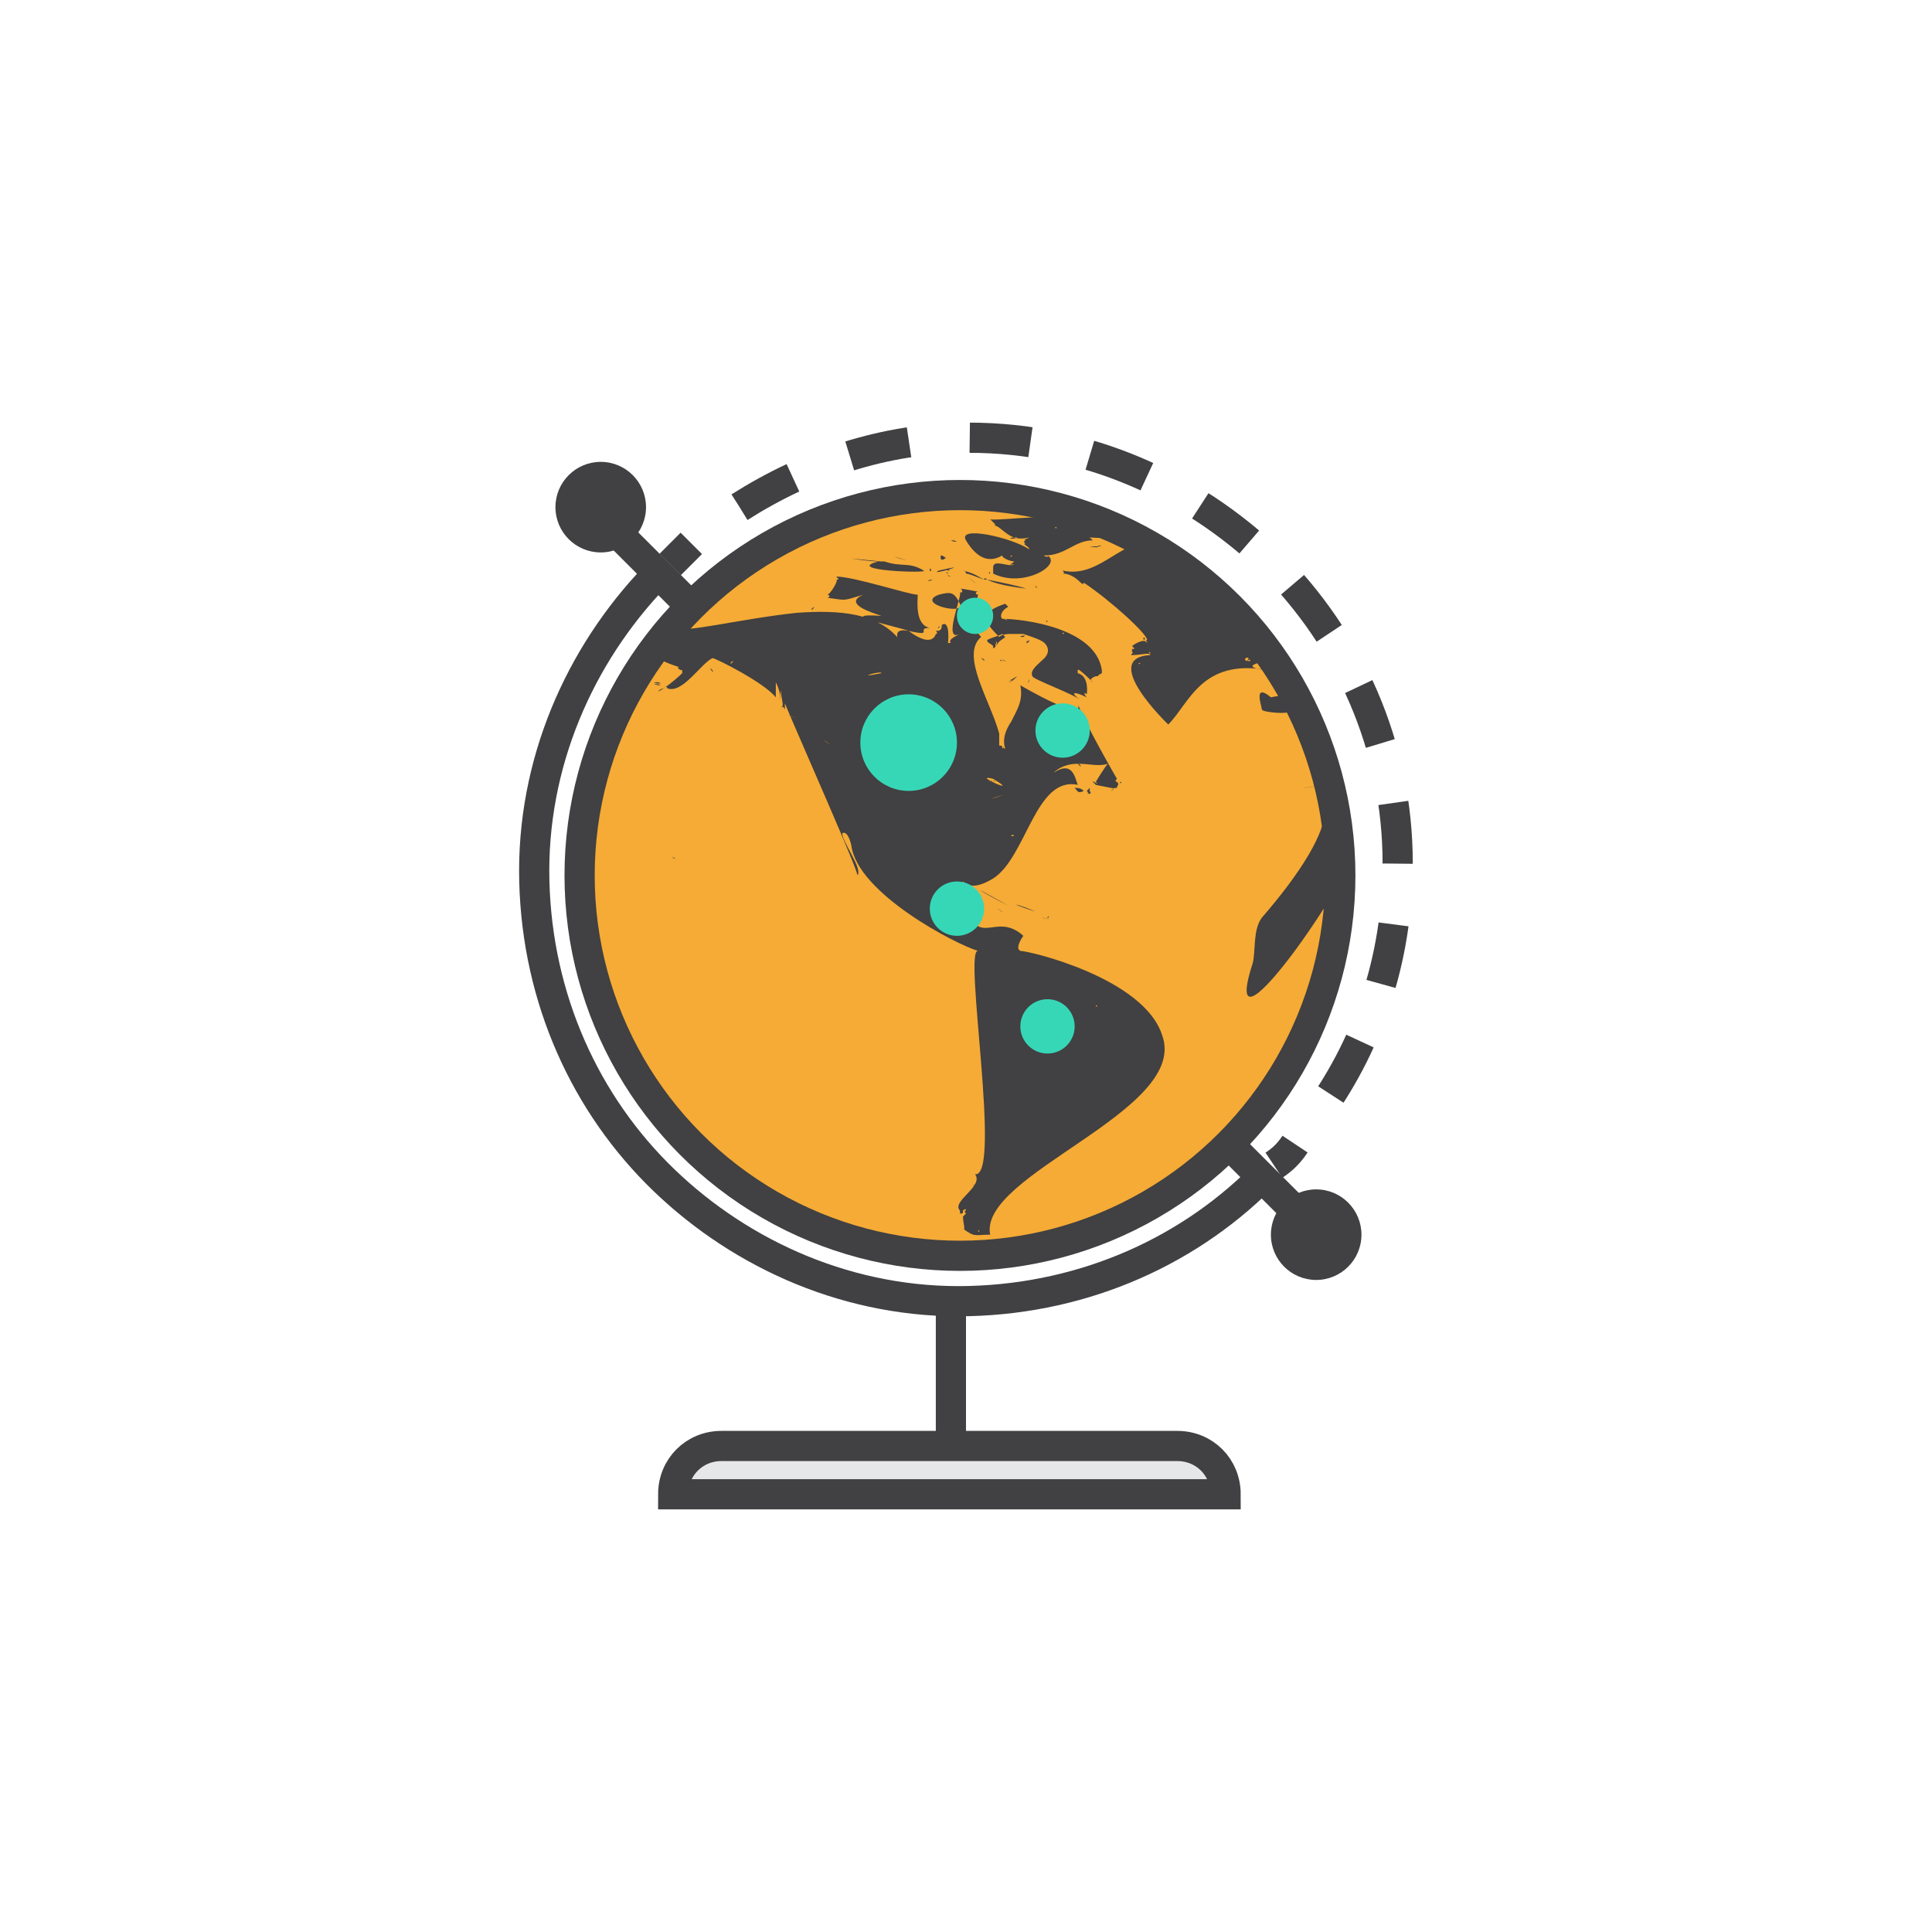 <?xml version="1.0" encoding="utf-8"?>
<!-- Generator: Adobe Illustrator 19.0.0, SVG Export Plug-In . SVG Version: 6.00 Build 0)  -->
<svg version="1.1" id="icons" xmlns="http://www.w3.org/2000/svg" xmlns:xlink="http://www.w3.org/1999/xlink" x="0px" y="0px"
	 viewBox="0 0 64 64" style="enable-background:new 0 0 64 64;" xml:space="preserve">
<style type="text/css">
	.st0{fill:none;stroke:#414042;stroke-miterlimit:10;}
	.st1{fill:#A7A9AC;}
	.st2{fill:#F5AB35;}
	.st3{fill:none;stroke:#414042;stroke-miterlimit:10;stroke-dasharray:2.018,2.018;}
	.st4{fill:#414042;}
	.st5{fill:#E6E7E8;}
	.st6{fill:#36D7B7;}
	.st7{display:none;}
	.st8{display:inline;fill:none;stroke:#414042;stroke-miterlimit:10;}
	.st9{display:inline;fill:#F1F2F2;}
	.st10{display:inline;fill:#B88028;}
	.st11{display:inline;fill:#F5AB35;}
	.st12{display:inline;fill:#36D7B7;}
	.st13{display:inline;fill:#5EDFC5;}
	.st14{display:inline;fill:#E6E7E8;}
	.st15{display:inline;fill:#FAD79E;}
	.st16{display:inline;fill:#D1D3D4;}
	.st17{display:inline;fill:#F7BC5D;}
	.st18{display:inline;fill:#FFFFFF;}
	.st19{display:inline;fill:#EEEEEE;}
	.st20{display:inline;fill:#F9CD86;}
	.st21{display:inline;}
	.st22{fill:none;stroke:#414042;stroke-linecap:round;stroke-miterlimit:10;}
	.st23{display:inline;fill:#414042;}
	.st24{fill:#B88028;}
	.st25{fill:#F9CD86;}
	.st26{fill:#BCBEC0;}
	.st27{display:inline;fill:none;stroke:#414042;stroke-miterlimit:10;stroke-dasharray:2;}
	.st28{display:inline;fill:#AFEFE2;}
	.st29{display:inline;fill:#BCBEC0;}
	.st30{fill:#FFFFFF;}
	.st31{display:inline;opacity:0.2;fill:#414042;}
	.st32{display:inline;fill:none;stroke:#414042;stroke-miterlimit:10;stroke-dasharray:1;}
	.st33{display:inline;fill:#808285;}
	.st34{display:inline;fill:#EDA633;}
	.st35{display:inline;fill:#A7A9AC;}
	.st36{display:inline;opacity:0.2;fill:#231F20;}
</style>
<g id="XMLID_58_">
	<line id="XMLID_46_" class="st0" x1="19.9" y1="17.1" x2="43.6" y2="40.8"/>
	<polygon id="XMLID_755_" class="st1" points="42.1,21 42.1,21 42.1,21 	"/>
	<path id="XMLID_754_" class="st1" d="M42.1,21C42.1,21,42.1,21,42.1,21C42.1,21,42,21,42.1,21z"/>
	<circle id="XMLID_753_" class="st2" cx="31.8" cy="29" r="12.6"/>
	<circle id="XMLID_752_" class="st0" cx="31.8" cy="29" r="12.6"/>
	<path id="XMLID_48_" class="st0" d="M42,38.8c-2.5,2.6-6,4.2-9.9,4.3c-3.9,0.1-7.5-1.5-10.1-4c-2.6-2.5-4.2-6-4.3-9.9
		c-0.1-3.9,1.5-7.5,4-10.1"/>
	<g id="XMLID_53_">
		<g id="XMLID_38_">
			<path id="XMLID_41_" class="st0" d="M22.2,18.7c0.2-0.2,0.5-0.5,0.7-0.7"/>
			<path id="XMLID_40_" class="st3" d="M24.5,16.8c2.2-1.4,4.8-2.3,7.6-2.3c3.9,0,7.4,1.6,10,4.1c2.6,2.6,4.2,6.1,4.2,10
				c0,3.2-1,6.1-2.8,8.5"/>
			<path id="XMLID_39_" class="st0" d="M42.9,37.9c-0.2,0.3-0.4,0.5-0.7,0.7"/>
		</g>
	</g>
		<path id="XMLID_541_" class="st4" d="M43.8,25.1C44,25.1,43.8,25.1,43.8,25.1L43.8,25.1z M43.9,25.3C43.8,25.6,43.9,25.4,43.9,25.3
			L43.9,25.3z M38.7,24c0,0-2.3-2.2-0.6-2.3c0,0,0-0.1,0-0.1c-0.1,0,0,0,0,0.1c0-0.1-0.3,0-0.6,0c-0.1,0,0.1-0.1,0-0.1
			c0,0,0-0.1,0-0.1c0.1,0,0.1,0,0-0.1c0,0,0.4-0.3,0.5-0.1c0-0.1-0.1-0.1,0-0.1c0-0.2-1.2-1.3-2.1-1.9c0,0,0,0.1-0.1,0
			c-0.2-0.2-0.4-0.3-0.6-0.3c0.1,0,0-0.1,0-0.1c1.3,0.3,2.1-1.3,3.1-0.8c0,0,0.1,0,0.1,0.1c0,0,0,0,0,0c0,0,0,0,0,0
			c0,0,0.1,0.1,0.1,0.1c-0.1-0.2,3.5,2.3,3.2,2.9c0,0,0,0,0,0c0,0,0,0-0.1,0.1c0.1,0.1,0.1,0.1,0,0.1c0.3,0.1,0.2,0,0.1,0
			c0.5,0.1,0.3,0.4,0.4,0.6c0-0.2-1.3,0.1-0.1,0.2C39.8,21.8,39.4,23.3,38.7,24z M37.9,21.1C38,21.1,38,21.1,37.9,21.1L37.9,21.1z
			M37.9,21.3C37.9,21.3,38.1,21.3,37.9,21.3L37.9,21.3z M37.6,22.4C37.7,22.4,37.6,22.4,37.6,22.4L37.6,22.4z M37.7,22
			C37.8,22,37.8,21.9,37.7,22L37.7,22z M38,21.9C37.7,21.9,38,21.9,38,21.9L38,21.9z M37.9,22.2C37.9,22.2,38,22.3,37.9,22.2
			L37.9,22.2z M38,22.1C38.2,22.3,37.8,21.9,38,22.1L38,22.1z M41.5,21.2C41.5,21.2,41.6,21.2,41.5,21.2L41.5,21.2z M41.3,21.9
			C41.5,21.7,41.1,21.8,41.3,21.9L41.3,21.9z M41.4,21.9C41.5,21.8,41.2,21.9,41.4,21.9L41.4,21.9z M41.5,21.2
			C41.4,21.3,41.7,21.2,41.5,21.2L41.5,21.2z M42.1,22.1C42.1,22.1,42,22.1,42.1,22.1L42.1,22.1z M41.8,21.2
			C41.8,21.2,41.8,21.2,41.8,21.2C41.8,21.2,41.8,21.2,41.8,21.2z M41.3,21.9C41.3,21.8,41.3,21.9,41.3,21.9L41.3,21.9z M41.8,21.1
			C41.8,21.1,41.8,21.1,41.8,21.1C41.8,21.1,41.8,21.1,41.8,21.1C41.8,21.1,41.8,21.1,41.8,21.1z M37.9,21.2
			C38,21.1,37.8,21.1,37.9,21.2L37.9,21.2z M24.2,22c0,0,0.1-0.1,0.1-0.1C24.3,21.9,24.2,22,24.2,22z M21.8,22.7
			C22.1,22.7,21.4,22.6,21.8,22.7L21.8,22.7z M24.4,21.9C24.4,21.9,24.4,22,24.4,21.9C24.4,21.9,24.4,21.9,24.4,21.9z M30.8,18.9
			C30.9,19,30.8,18.7,30.8,18.9L30.8,18.9z M31,19C31.1,19,31.1,19,31,19C31,19,31,19,31,19C31,19,31,19,31,19c-0.1,0-0.2,0-0.1,0
			C30.8,19,30.9,19,31,19C31,19,31,19,31,19z M31,19C31.1,19,31.1,19,31,19L31,19z M30.9,18.3C31,18.3,31,18.3,30.9,18.3L30.9,18.3z
			M30.9,18.3C31,18.3,31.1,18.3,30.9,18.3L30.9,18.3z M31,18.2C31,18.2,31,18.2,31,18.2L31,18.2z M30.8,18.1
			C31.4,18.4,31.6,18.5,30.8,18.1L30.8,18.1z M30.8,18.1C30.9,18.1,30.8,18.1,30.8,18.1L30.8,18.1z M35.3,23.4
			C35.3,23.4,35.4,23.4,35.3,23.4C35.3,23.4,35.3,23.4,35.3,23.4z M30.8,18.7C30.8,18.7,30.4,18.6,30.8,18.7
			C30.8,18.7,30.8,18.7,30.8,18.7z M31.3,18.5c0,0-0.1-0.1-0.1-0.1C31.1,18.5,31.2,18.6,31.3,18.5z M31.6,17.9
			C31.9,18,31.3,17.9,31.6,17.9L31.6,17.9z M34.3,19.4C34.3,19.4,34.2,19.5,34.3,19.4C34.3,19.5,34.4,19.5,34.3,19.4z M33.1,29.3
			C33.1,29.3,33.1,29.3,33.1,29.3C33.1,29.3,33.1,29.3,33.1,29.3z M31.4,18.9C31.6,18.9,31.2,18.8,31.4,18.9L31.4,18.9z M31.5,19.1
			C31.3,19,31.4,19.1,31.5,19.1L31.5,19.1z M31.3,18.9C31.3,18.9,31.3,18.9,31.3,18.9L31.3,18.9z M31.1,18.9
			C30.7,19.1,32.4,18.6,31.1,18.9L31.1,18.9z M31.4,19C31.4,19,31.4,19,31.4,19C31.2,18.9,31.5,19,31.4,19z M36.5,18.1
			c-0.1,0-0.2,0-0.4,0C36.6,18.2,36.2,18,36.5,18.1z M33.7,17.8C33.7,17.8,33.7,17.8,33.7,17.8C33.7,17.8,33.7,17.8,33.7,17.8z
			M32.9,17.5c0,0-0.1,0-0.1,0C32.8,17.5,32.9,17.5,32.9,17.5z M34.5,17.9C34.5,17.9,34.5,17.9,34.5,17.9
			C34.5,17.9,34.5,17.9,34.5,17.9z M34.5,18C34.5,18,34.5,18,34.5,18C34.5,18,34.5,18,34.5,18C34.5,18,34.5,18,34.5,18
			C34.5,18,34.5,18,34.5,18z M32,17.9c-0.3-0.5,1.5-0.1,2.1,0.3c0-0.1-0.3-0.2-0.1-0.2c-0.1,0-0.1-0.1,0-0.1c-0.1,0-0.1,0,0.1-0.1
			c-0.7,0.2-0.9-0.4-1.2-0.4c0.1,0,0.1,0,0-0.1c0,0,0,0-0.1-0.1c0.2,0.1,4.4-0.5,4.3,0.4c0,0,0,0,0,0.1c0,0.2-0.9,0.1-1.1,0.1
			c0.1,0,0.1,0,0.2,0.1c-0.6,0-0.9,0.5-1.6,0.5c-0.1,0,0.2,0.1,0.1,0c0.5,0.3-0.8,1.1-1.8,0.6c0,0,0-0.1,0-0.2c0-0.3,0.5,0,0.7-0.1
			c-0.1,0-0.1,0-0.1,0c-0.1,0,0,0,0.1-0.1c-0.1,0-0.4-0.1-0.4-0.2C32.7,18.7,32.3,18.4,32,17.9C32,18,32,18,32,17.9
			C32,17.9,32,17.9,32,17.9z M35,17.5C35,17.4,34.9,17.5,35,17.5L35,17.5z M33.7,17.5C33.6,17.4,33.7,17.5,33.7,17.5L33.7,17.5z
			M33.7,17.8C33.7,17.8,33.7,17.8,33.7,17.8C33.3,17.8,33.5,17.9,33.7,17.8z M34.7,18.5C34.5,18.5,34.6,18.5,34.7,18.5L34.7,18.5z
			M34.5,18.6C34.6,18.5,34.5,18.6,34.5,18.6L34.5,18.6z M34.5,18C34.5,18,34.5,18,34.5,18C34.6,17.9,34.6,17.9,34.5,18
			C34.5,17.9,34.5,17.9,34.5,18C34.5,17.9,34.5,17.9,34.5,18C34.5,17.9,34.5,18,34.5,18c0,0-0.1,0-0.2,0.1C34.1,18.1,34.4,18,34.5,18
			z M34,19C34.1,19,34,19,34,19L34,19z M33.6,18.9C33.7,18.9,33.6,18.9,33.6,18.9L33.6,18.9z M33.6,18.6
			C33.6,18.7,33.6,18.7,33.6,18.6L33.6,18.6z M33.5,18.4C33.4,18.5,33.6,18.4,33.5,18.4L33.5,18.4z M34.3,18C34.3,18,34.4,18,34.3,18
			L34.3,18z M32.7,18.9C32.7,18.9,32.7,18.9,32.7,18.9C32.7,18.9,33.1,18.8,32.7,18.9z M31.1,20.9C31.3,20.9,31,20.9,31.1,20.9
			C31.1,20.9,31.1,20.9,31.1,20.9z M33.2,21.8c0,0,0,0.1,0.1,0.1C33.4,21.9,33.2,21.9,33.2,21.8z M29.5,18.3
			C29.6,18.3,29.3,18.3,29.5,18.3L29.5,18.3z M35.1,22.9C35.1,22.9,35,22.9,35.1,22.9C34.9,22.8,35.1,22.9,35.1,22.9z M29.8,18.5
			C29.2,18.3,30.5,18.7,29.8,18.5L29.8,18.5z M30.9,20.9C30.9,21,30.9,20.9,30.9,20.9C30.8,20.9,30.8,20.9,30.9,20.9z M35.3,19.2
			c0,0,0.1,0,0.1,0C35.4,19.2,35.3,19.2,35.3,19.2z M34,21.3c0,0,0.1,0,0.1-0.1c0,0,0.1,0,0,0c0,0,0,0,0,0
			C34.1,21.2,34.1,21.2,34,21.3C34.1,21.2,34.1,21.2,34,21.3C34,21.2,34.1,21.2,34,21.3C34,21.3,34,21.3,34,21.3z M33.7,29.9
			C33.7,29.8,33.7,29.8,33.7,29.9C33.7,29.9,33.7,29.9,33.7,29.9z M44,25.8C44,25.9,44.1,25.8,44,25.8C44,25.8,44,25.8,44,25.8z
			M43.9,25.3C43.9,25.3,43.9,25.4,43.9,25.3L43.9,25.3z M33,25.9c0,0-0.2-0.1-0.2,0C32.9,25.8,33,25.9,33,25.9z M32,40.6
			C32,40.6,32,40.6,32,40.6C32,40.7,32,40.6,32,40.6z M32.2,39.3C32.3,39.4,32.4,39.5,32.2,39.3L32.2,39.3z M32.2,40.9
			c0,0-0.2-0.1-0.2-0.1C32,40.8,32.2,40.9,32.2,40.9z M34.5,30.4C35,30.5,34.6,30.4,34.5,30.4L34.5,30.4z M34.5,30.4
			C34.5,30.4,34.6,30.4,34.5,30.4L34.5,30.4z M33.4,30C31.8,29.1,32.6,29.6,33.4,30L33.4,30z M33.4,30C33.4,30,33.3,30,33.4,30
			L33.4,30z M32.4,29.4C32.7,29.4,32.5,29.4,32.4,29.4L32.4,29.4z M43.2,26.1C44.8,25.9,43.1,26.1,43.2,26.1
			C43.2,26.1,43.2,26.1,43.2,26.1z M43.8,25.2C43.9,25.3,43.8,25.2,43.8,25.2C43.8,25.2,43.8,25.2,43.8,25.2z M44,26
			C44.1,26.5,44.2,26.8,44,26L44,26z M42,21.2C42,21.3,42,21.2,42,21.2L42,21.2z M44.3,28.9c-0.7,0.6,0.2-1,0.1-2.1
			c-0.1,0.1-0.2-0.1-0.3-0.1c-0.1,0-0.2,0.1-0.2,0.1c0,0.8-0.8,2.1-2.1,3.6c-0.3,0.4-0.2,1.1-0.3,1.5C40.2,35.9,45.6,27.8,44.3,28.9z
			M24.2,22c0,0,0.1-0.1,0.1-0.1C24.3,21.9,24.2,21.9,24.2,22z M22.3,28.4C22.3,28.4,22.3,28.4,22.3,28.4
			C22.5,28.5,22.2,28.4,22.3,28.4z M23.6,22.2C23.7,22.4,23.4,22,23.6,22.2L23.6,22.2z M21.8,22.6C22.1,22.7,21.4,22.6,21.8,22.6
			L21.8,22.6z M21.5,22.8C21.5,22.9,21.5,23,21.5,22.8L21.5,22.8z M21.5,22.8C21.5,22.8,21.5,22.7,21.5,22.8L21.5,22.8z M26.4,23.8
			C26.3,23.7,26.4,23.8,26.4,23.8L26.4,23.8z M26.4,23.8C25.9,23.6,26.1,23.7,26.4,23.8L26.4,23.8z M30.9,19.2
			C30.7,19.2,30.7,19.3,30.9,19.2L30.9,19.2z M35.4,23.3C35.3,23.3,35.3,23.3,35.4,23.3C35.3,23.4,35.4,23.3,35.4,23.3z M31.2,18.4
			c-0.1,0,0,0.1,0.1,0.1C31.4,18.5,31.2,18.4,31.2,18.4z M35.8,23.2C35.9,22.9,35.7,23.5,35.8,23.2L35.8,23.2z M34.3,19.4
			C34.3,19.4,34.2,19.4,34.3,19.4C34.3,19.4,34.4,19.4,34.3,19.4z M31.8,18.3C32.4,18.9,32.2,18.7,31.8,18.3L31.8,18.3z M32.8,19
			C32.8,19,32.9,19,32.8,19C32.8,18.9,32.7,19,32.8,19z M31.1,20.8C31.2,20.7,31,20.8,31.1,20.8L31.1,20.8z M32.1,19.1
			C32.1,19.1,32.1,19.2,32.1,19.1C32.2,19.2,32.1,19.1,32.1,19.1z M31.1,19.7C30.3,20,32,20.4,31.8,20C31.6,19.6,31.5,19.6,31.1,19.7
			z M33.8,22.7C33.8,22.7,33.8,22.7,33.8,22.7C33.6,22.6,34,22.8,33.8,22.7z M32.3,19.3C32.3,19.3,32.3,19.3,32.3,19.3
			C31.8,18.9,32.4,19.4,32.3,19.3z M33.2,21.9C33.2,21.9,33.1,21.8,33.2,21.9C33.1,21.8,33.1,21.9,33.2,21.9z M33.5,22.5
			c0,0.1,0,0.1-0.1,0.1c-0.1,0.1-0.1,0.1,0,0c0,0.1,0,0.1,0,0c0.1,0,0.2-0.1,0.3-0.2c0,0-0.2,0.1-0.3,0.2
			C33.4,22.6,33.4,22.6,33.5,22.5z M32.7,19.2c0.2,0.1,0.5,0.2,1.3,0.3C33.7,19.4,33.2,19.3,32.7,19.2C32.8,19.2,32.7,19.2,32.7,19.2
			c0,0-0.1,0-0.1,0C32.6,19.1,32.7,19.2,32.7,19.2C32.7,19.2,32.7,19.2,32.7,19.2C32.7,19.2,32.7,19.2,32.7,19.2z M34.2,19.5
			C34.2,19.5,34.2,19.5,34.2,19.5L34.2,19.5z M31.9,18.9c0.4,0.1,0.5,0.2,0.7,0.3C32.3,19.1,32.1,19,32,19C32,19,32,18.9,31.9,18.9
			C31.8,18.9,31.9,18.9,31.9,18.9z M32.3,19C32.4,19,32.3,19,32.3,19L32.3,19z M34,19.5c0.1,0,0.2,0,0.2,0C34.1,19.5,34,19.5,34,19.5
			z M29.3,18.6C29.3,18.6,29.3,18.6,29.3,18.6L29.3,18.6z M30.6,18.9c-0.5-0.3-0.7-0.1-1.3-0.3c0,0-0.1,0-0.1,0c0,0-1-0.1-1-0.1
			c0.6,0.1,0.9,0.1,0.9,0.1C27.9,18.9,30.8,19,30.6,18.9z M34.1,22.5C34.1,22.6,34,22.7,34.1,22.5L34.1,22.5z M29.4,18.5
			C29.4,18.5,29.5,18.5,29.4,18.5C29.6,18.5,29.5,18.5,29.4,18.5z M35.4,19.1c0,0-0.1,0-0.1,0C35.3,19.1,35.4,19.1,35.4,19.1z
			M34,21.2C34.1,21.2,34,21.2,34,21.2L34,21.2z M33.7,29.8C33.7,29.8,33.7,29.8,33.7,29.8C33.7,29.8,33.7,29.8,33.7,29.8z
			M37.1,25.9C37.1,26,37.2,25.9,37.1,25.9L37.1,25.9z M37.1,26C37.1,26,37.1,26,37.1,26C37.1,25.9,37.1,25.9,37.1,26z M41.8,23.5
			c0,0.1,1,0.2,1.1,0c0.5-0.7-0.8-0.4-0.8-0.4C41.5,22.6,41.8,23.4,41.8,23.5z M44,25.8C44.1,25.8,44.1,25.7,44,25.8
			C44,25.8,44,25.8,44,25.8z M44,25.2C43.9,25.2,43.9,25.2,44,25.2C43.9,25.2,44,25.2,44,25.2z M43.9,25.3C44,25.3,44,25.3,43.9,25.3
			L43.9,25.3z M32.3,39.3C32.1,39.2,32.5,39.3,32.3,39.3L32.3,39.3z M22.1,22.6C22.2,22.5,22.2,22.5,22.1,22.6L22.1,22.6z M35.6,26.1
			C35.6,26.1,35.6,26.1,35.6,26.1L35.6,26.1z M26.9,20.2C27.1,20,26.8,20.2,26.9,20.2L26.9,20.2z M35.9,26.2
			c-0.1-0.1-0.2-0.1-0.3-0.1C35.7,26.2,35.7,26.3,35.9,26.2z M33.9,21.1C34.1,21,33.6,21.1,33.9,21.1C33.9,21.1,33.9,21.1,33.9,21.1z
			M38.5,34.3c0.9,2.5-6.1,4.6-5.7,6.6c-0.5,0-0.5,0.1-0.9-0.2c0.1,0.1,0-0.2,0-0.4c0,0,0,0,0,0c0,0,0-0.1,0,0c0,0,0.1-0.1,0.1-0.1
			c0,0-0.1-0.1,0-0.1c0-0.1-0.1,0-0.1,0c0,0,0,0,0,0c0,0.1,0,0.1-0.1,0.1c0-0.1,0-0.1,0,0c0,0,0,0,0,0c0-0.1,0-0.1,0-0.1c0,0,0,0,0,0
			c-0.3-0.3,0.8-0.8,0.5-1.2c0.9,0.1-0.4-7.5,0.1-7.4c-0.7-0.2-4-1.9-4.2-3.5c0,0-0.1-0.5-0.3-0.4c0,0.3,0.7,1.2,0.5,1.4
			c0.1,0-1.9-4.5-2.4-5.7c0,0,0,0.1,0,0.1c0,0,0,0,0,0.1c0,0-0.1-0.2-0.1,0c0,0,0-0.1,0-0.1c0.1,0-0.1-0.5,0-0.6
			c-0.1,0.2,0,0.3-0.1,0.4c0.1-0.1,0-0.4-0.1-0.6c0,0,0,0,0,0c0,0,0,0.1,0,0.1c0,0,0,0,0,0h0c0,0,0,0,0,0c0,0.1,0,0.3,0,0.4
			c-0.4-0.5-2-1.3-2.1-1.3c-0.4,0.2-1,1.2-1.5,1c0,0,0-0.1-0.1,0c0,0,0,0,0,0c0,0-0.1,0-0.2,0.1c0.1,0,0.6-0.4,0.8-0.6c0,0,0,0,0-0.1
			c-0.1,0-0.2-0.1-0.1-0.1c-0.6-0.2-1.5-0.5-0.2-1.3c0.3,0.2,2.2-0.3,4.1-0.5c0,0,0,0.2,0,0c0,0,0,0,0,0c1.4-0.1,2.7,0,3.4,0.9
			c0,0,0,0.1,0,0.1c0,0,0-0.1,0,0c-0.1-0.2-0.2-0.5,0.3-0.4c-0.2-0.1-2.6-0.6-0.9-0.5c-0.3-0.1-1.3-0.4-0.6-0.7
			c-0.7,0.2-0.5,0.2-1.2,0.1c0.1,0,0.1-0.1,0-0.1c0.1,0,0.4-0.5,0.3-0.5c0.1,0,0.1,0,0-0.1c0.6,0,2.4,0.6,2.7,0.6
			c0,0.2-0.1,1,0.4,1.1c-0.5,0,0.2,0.3-0.7,0.1c0.8,0.6,0.9,0.1,0.9,0.1c0,0,0.1,0,0-0.1c0.1,0,0.2,0,0.2-0.2
			c0.3-0.2,0.2,0.7,0.2,0.6c0,0,0.1,0,0.1,0c-0.1-0.1,0.1-0.2,0.3-0.3c-0.6,0.3,0.1-1.3,0-1.4c0.1,0.1,0.1-0.1,0-0.1
			c0.1,0,0.6,0.1,0.6,0.1c-0.1,0-0.1,0.1,0,0.1c-0.2,1-0.4,0.8,0.1,1.4c-0.7,0.6,0.3,2.1,0.6,3.2c0.1,0,0.2,0,0,0c0,0.1,0,0.1,0,0.2
			c0,0,0,0,0,0c0,0.1,0,0.1,0,0.2c0.1,0,0.1,0,0.1,0.1c0.1-0.1,0,0,0.1,0c-0.1-0.3,0-0.6,0.2-0.9c0,0-0.1-0.1,0,0c0,0,0,0,0,0
			c0.2-0.4,0.4-0.7,0.3-1.2c0,0,2.2,1.3,1.9,0.6c0.2,0.6,1.3,2.5,1.3,2.5c-0.1,0.1,0,0.1,0,0.1c0,0,0,0,0,0c0,0,0,0,0,0l0,0
			C37.1,26,37,26,37,26.1c-0.1,0-0.1,0-0.2,0.1c0,0,0.2-0.1,0-0.1c0,0-0.5-0.1-0.5-0.1c-0.3-0.3,0.2,0.1,0-0.1c0,0,0.3-0.5,0.4-0.6
			c-0.3,0.1-0.6,0-1,0c0,0,0.1,0,0.1,0.1c0.3,0.3-0.1-0.1-0.1-0.1c-0.3,0-0.6,0.1-0.8,0.3c0.6-0.4,0.7,0.1,0.8,0.4c0,0,0,0,0,0
			c0,0,0,0,0,0c0,0,0,0,0,0c-1.4-0.3-1.7,2.4-2.8,3.1c-0.5,0.3-0.8,0.3-1,0.1c0,0.1,0,0.2,0,0.3c0.4,2.2,1,0.6,2,1.5
			c0,0-0.3,0.4-0.1,0.5C34.1,31.5,37.9,32.4,38.5,34.3C38.5,34.3,38.5,34.2,38.5,34.3C38.6,34.3,38.6,34.3,38.5,34.3z M34.8,25.7
			C34.9,25.6,34.8,25.7,34.8,25.7L34.8,25.7z M32.3,26.3C32.3,26.2,32.3,26.3,32.3,26.3L32.3,26.3z M33,26.4
			C32.4,26.6,33.7,26.2,33,26.4L33,26.4z M33.5,27.7C33.7,27.7,33.5,27.6,33.5,27.7L33.5,27.7z M33.5,27.6
			C33.5,27.6,33.6,27.5,33.5,27.6L33.5,27.6z M33.8,27C33.8,27.1,33.8,27,33.8,27L33.8,27z M33.7,27.4C33.7,27,33.7,27.1,33.7,27.4
			L33.7,27.4z M33.4,26.4C33.3,26.4,33.3,26.4,33.4,26.4L33.4,26.4z M32.9,25.8C32.1,25.6,33.9,26.4,32.9,25.8L32.9,25.8z M32,22.2
			C32,22.2,32.1,22.2,32,22.2L32,22.2z M25.8,22.5C25.9,22.5,25.9,22.5,25.8,22.5C25.9,22.6,25.9,22.6,25.8,22.5L25.8,22.5
			C25.9,22.6,25.9,22.6,25.8,22.5C25.9,22.6,25.9,22.6,25.8,22.5z M26.2,22.9C26.2,22.9,26.2,22.9,26.2,22.9
			C26.2,22.9,26.2,22.9,26.2,22.9C26.2,22.9,26.2,22.9,26.2,22.9z M26.2,22.9C26.2,22.9,26.2,22.9,26.2,22.9
			C26.2,22.9,26.2,22.9,26.2,22.9C26.2,22.9,26.2,22.9,26.2,22.9z M27.1,24.2C27,24.2,27.1,24.2,27.1,24.2L27.1,24.2z M27.4,24.6
			C27.7,24.8,27,24.3,27.4,24.6L27.4,24.6z M29.2,22.3C29.2,22.2,28.2,22.5,29.2,22.3L29.2,22.3z M30,21.1C30,21.1,29.9,21.1,30,21.1
			L30,21.1z M30.1,20.9C30,20.9,30.1,20.9,30.1,20.9L30.1,20.9z M31.1,24.3C31.1,24.4,31.1,24.4,31.1,24.3
			C30.7,23.6,31.2,24.7,31.1,24.3z M31.2,24.6C31.1,24.3,31.1,24.9,31.2,24.6L31.2,24.6z M32.6,31.4C32.7,31.4,32.7,31.4,32.6,31.4
			L32.6,31.4z M32.1,39.8C32.1,39.8,32.1,39.8,32.1,39.8C32.1,39.8,32.1,39.8,32.1,39.8z M32.1,40.4C32.2,40.4,32.1,40.4,32.1,40.4
			L32.1,40.4z M32.2,40.6C32.2,40.7,32.2,40.5,32.2,40.6L32.2,40.6z M32.4,40.8C32.5,40.8,32.4,40.7,32.4,40.8L32.4,40.8z M36.3,33.3
			C36.3,33.4,36.4,33.3,36.3,33.3L36.3,33.3z M36.4,33.2C36.2,33.2,36.6,33.2,36.4,33.2L36.4,33.2z M32,40.3C32,40.3,32,40.3,32,40.3
			C32,40.3,32,40.3,32,40.3C32,40.3,32,40.3,32,40.3C32,40.2,32,40.3,32,40.3z M30.6,19.5C30.6,19.5,30.6,19.6,30.6,19.5
			C30.7,19.6,30.7,19.6,30.6,19.5z M26.6,20.2C26.6,20.2,26.6,20.2,26.6,20.2C26.6,20.2,26.6,20.2,26.6,20.2z M26.8,20.1
			C26.7,20.1,26.6,20.1,26.8,20.1L26.8,20.1z M36.5,22.1C36.5,22.1,36.5,22.1,36.5,22.1C36.5,22.1,36.5,22.1,36.5,22.1z M34,20.2
			C34,20.2,34.1,20.3,34,20.2L34,20.2z M33.5,21c-0.1,0-0.3,0-0.4,0.1c-0.5-0.5-0.7-0.8,0.2-1.1c0,0,0,0,0.1,0.1
			c-0.2,0.1-0.3,0.3-0.2,0.4c0.7,0,3.1,0.3,3.3,1.7c0,0,0,0.2,0,0.1c0,0-0.2,0.1-0.1,0.1c-0.2,0,0,0-0.1,0c0,0-0.3,0.1-0.1,0.2
			c-0.1-0.1-0.5-0.5-0.5-0.4c0,0,0,0.1,0,0.1c0.4,0.1,0.3,0.7,0.3,0.7c-0.1-0.1-0.1,0,0,0.1c-0.4-0.2-0.6-0.2-0.2,0.1
			c-0.2-0.2-1.6-0.7-1.6-0.8c-0.1-0.2,0.2-0.4,0.4-0.6c-0.2,0-0.1,0,0,0c0.1-0.1,0.2-0.3,0-0.5c0,0,0,0,0,0c0,0,0,0,0,0
			c-0.1-0.1-0.4-0.2-0.7-0.3C33.8,21,33.6,21,33.5,21z M35.2,21.1C35.2,21,35.2,21,35.2,21.1L35.2,21.1z M35.4,22.7
			C35.4,22.8,35.4,22.6,35.4,22.7L35.4,22.7z M35.2,21C35.3,21,35.2,20.9,35.2,21L35.2,21z M35.1,20.9C35.1,20.9,35.1,20.9,35.1,20.9
			C35.2,20.9,35.1,20.9,35.1,20.9z M33.3,20.9C33.1,20.9,33.4,20.9,33.3,20.9L33.3,20.9z M33.3,20.5C33.2,20.5,33.5,20.6,33.3,20.5
			L33.3,20.5z M36.1,26.3C36.2,26.2,36,26.2,36.1,26.3c0.1-0.1-0.1-0.1,0-0.1c0,0,0,0,0-0.1c-0.1,0.1-0.1,0.1-0.1,0.1
			C36,26.2,36,26.2,36.1,26.3C36,26.2,36,26.3,36.1,26.3z M33.3,19.9C33.4,19.9,33.4,19.9,33.3,19.9C33.4,19.9,33.3,19.9,33.3,19.9z
			M33,21.4C32.9,21.5,33.1,21,33,21.4c0.1-0.2,0.2-0.2,0.3-0.3c0,0-0.1-0.1-0.1-0.1c-0.2,0.1-0.3,0.1-0.5,0.2c0,0.1,0.1,0.1,0.2,0.2
			C32.9,21.5,32.9,21.5,33,21.4z M34,20.2C34.5,20.7,34.1,20.3,34,20.2L34,20.2z M35.6,26.1C35.6,26.1,35.6,26.2,35.6,26.1L35.6,26.1
			z M34.7,20.6C34.7,20.5,34.6,20.6,34.7,20.6C34.6,20.6,34.6,20.6,34.7,20.6z M32.9,25.8C32.9,25.8,33,25.8,32.9,25.8L32.9,25.8z
			M32.5,21.8C32.7,22,32.6,21.8,32.5,21.8L32.5,21.8z M35.1,20.9C35.1,20.9,35.1,20.9,35.1,20.9C35.1,20.9,35.1,20.9,35.1,20.9z
			M31.1,24.3C31.1,24.3,31.1,24.3,31.1,24.3C31.1,24.3,31.1,24.3,31.1,24.3z M34.7,30.4C34.8,30.4,34.7,30.3,34.7,30.4L34.7,30.4z
			M34.7,30.4C34.6,30.3,34.5,30.2,34.7,30.4L34.7,30.4z M34.3,30.2C34.2,30.2,34.3,30.2,34.3,30.2L34.3,30.2z M34.3,30.2
			C33.9,30,33.1,29.8,34.3,30.2L34.3,30.2z M33.2,30.2C33.3,30.3,32.8,29.9,33.2,30.2L33.2,30.2z M37.7,21.1
			C37.7,21.1,37.7,21.2,37.7,21.1C37.7,21.2,37.7,21.2,37.7,21.1z M35.5,19.1c0,0,0.1,0,0.1,0C35.6,19.1,35.5,19.1,35.5,19.1z
			M43.9,25.1C43.9,25.1,43.8,25.1,43.9,25.1L43.9,25.1z"/>
	<line id="XMLID_47_" class="st0" x1="31.5" y1="43.1" x2="31.5" y2="47.8"/>
	<path id="XMLID_49_" class="st5" d="M40.6,49.5L40.6,49.5c0-0.9-0.7-1.6-1.6-1.6H23.9c-0.9,0-1.6,0.7-1.6,1.6l0,0H40.6z"/>
	<path id="XMLID_13_" class="st0" d="M40.6,49.5L40.6,49.5c0-0.9-0.7-1.6-1.6-1.6H23.9c-0.9,0-1.6,0.7-1.6,1.6l0,0H40.6z"/>
	<circle id="XMLID_50_" class="st4" cx="19.9" cy="16.8" r="1.5"/>
	<circle id="XMLID_51_" class="st4" cx="43.6" cy="40.9" r="1.5"/>
	<circle id="XMLID_52_" class="st6" cx="30.1" cy="24.6" r="1.6"/>
	<circle id="XMLID_54_" class="st6" cx="34.7" cy="34" r="0.9"/>
	<circle id="XMLID_55_" class="st6" cx="35.2" cy="24.2" r="0.9"/>
	<circle id="XMLID_57_" class="st6" cx="31.7" cy="30.1" r="0.9"/>
	<circle id="XMLID_56_" class="st6" cx="32.3" cy="20.4" r="0.6"/>
</g>
<g id="XMLID_80_" class="st7">
	<path id="XMLID_954_" class="st8" d="M40.5,51.5c-1.6,0-1.6-2-3.2-2c-1.6,0-1.6,2-3.2,2c-1.6,0-1.6-2-3.2-2c-1.6,0-1.6,2-3.2,2
		s-1.6-2-3.2-2"/>
	<path id="XMLID_81_" class="st8" d="M48.7,44.2c-1.6,0-1.6-2-3.2-2c-1.6,0-1.6,2-3.2,2c-1.6,0-1.6-2-3.2-2c-1.6,0-1.6,2-3.2,2
		c-1.6,0-1.6-2-3.2-2"/>
	<path id="XMLID_84_" class="st8" d="M43.6,47.5c1.4,0,1.4-1.4,2.8-1.4c1.4,0,1.4,1.4,2.8,1.4"/>
	<path id="XMLID_83_" class="st8" d="M18.2,40.3c1.4,0,1.4-1.4,2.8-1.4c1.4,0,1.4,1.4,2.8,1.4"/>
	<path id="XMLID_86_" class="st8" d="M42,39.9c1.4,0,1.4-1.4,2.8-1.4c1.4,0,1.4,1.4,2.8,1.4"/>
	<path id="XMLID_64_" class="st9" d="M30.3,15c0,0,0,0.1-0.1,0.2c-0.1,0.2-0.1,0.4-0.2,0.7c-0.2,0.6-0.4,1.5-0.6,2.5
		c-0.1,0.5-0.2,1.1-0.3,1.7c-0.1,0.6-0.1,1.3-0.2,1.9c0,0.7,0,1.4,0,2c0.1,0.7,0,1.4,0.2,2.1l0.1,1c0.1,0.3,0.1,0.7,0.2,1
		c0.1,0.3,0.1,0.7,0.2,1c0.1,0.3,0.2,0.6,0.3,0.9c0.1,0.3,0.2,0.6,0.3,0.9c0.1,0.3,0.2,0.6,0.4,0.8c0.1,0.3,0.2,0.5,0.3,0.8
		c0.1,0.2,0.3,0.5,0.4,0.7c0.3,0.4,0.5,0.8,0.7,1.2c0.2,0.3,0.4,0.6,0.6,0.9c0.3,0.5,0.5,0.7,0.5,0.7l2,2.3h-5.3c0,0-0.2-0.4-0.5-1
		c-0.2-0.3-0.4-0.7-0.6-1.1c-0.2-0.4-0.4-1-0.6-1.5c-0.1-0.3-0.2-0.6-0.3-0.9c-0.1-0.3-0.2-0.6-0.3-1c-0.1-0.3-0.2-0.7-0.3-1
		c-0.1-0.3-0.1-0.7-0.2-1.1c-0.1-0.4-0.1-0.7-0.2-1.1c0-0.4-0.1-0.8-0.1-1.1c0-0.4-0.1-0.8-0.1-1.2l0-1.2c0-0.8,0.1-1.5,0.1-2.3
		c0.1-0.7,0.2-1.5,0.3-2.2c0.2-0.7,0.3-1.4,0.5-2c0.2-0.6,0.3-1.2,0.5-1.7c0.4-1.1,0.7-1.9,1-2.5c0.1-0.3,0.2-0.5,0.3-0.7
		c0.1-0.2,0.1-0.2,0.1-0.2L30.3,15z"/>
	<path id="XMLID_67_" class="st8" d="M29.4,38.5c0,0,0.3-0.4-0.1-1c-0.2-0.3-0.4-0.7-0.6-1.1c-0.2-0.4-0.4-1-0.6-1.5
		c-0.1-0.3-0.2-0.6-0.3-0.9c-0.1-0.3-0.2-0.6-0.3-1c-0.1-0.3-0.2-0.7-0.3-1c-0.1-0.3-0.1-0.7-0.2-1.1c-0.1-0.4-0.1-0.7-0.2-1.1
		c0-0.4-0.1-0.8-0.1-1.1c0-0.4-0.1-0.8-0.1-1.2l0-1.2c0-0.8,0.1-1.5,0.1-2.3c0.1-0.7,0.2-1.5,0.3-2.2c0.2-0.7,0.3-1.4,0.5-2
		c0.2-0.6,0.3-1.2,0.5-1.7c0.4-1.1,0.7-1.9,1-2.5c0.1-0.3,0.2-0.5,0.3-0.7c0.1-0.2,0.1-0.2,0.1-0.2l0.7,0.3c0,0,0,0.1-0.1,0.2
		c-0.1,0.2-0.1,0.4-0.2,0.7c-0.2,0.6-0.4,1.5-0.6,2.5c-0.1,0.5-0.2,1.1-0.3,1.7c-0.1,0.6-0.1,1.3-0.2,1.9c0,0.7,0,1.4,0,2
		c0.1,0.7,0,1.4,0.2,2.1l0.1,1c0.1,0.3,0.1,0.7,0.2,1c0.1,0.3,0.1,0.7,0.2,1c0.1,0.3,0.2,0.6,0.3,0.9c0.1,0.3,0.2,0.6,0.3,0.9
		c0.1,0.3,0.2,0.6,0.4,0.8c0.1,0.3,0.2,0.5,0.3,0.8c0.1,0.2,0.3,0.5,0.4,0.7c0.3,0.4,0.5,0.8,0.7,1.2c0.2,0.3,0.4,0.6,0.6,0.9
		c0.3,0.5,0.5,0.7,0.5,0.7l2,2.1"/>
	<circle id="XMLID_73_" class="st10" cx="29.3" cy="17.3" r="1.4"/>
	<circle id="XMLID_65_" class="st11" cx="30.5" cy="16.1" r="1.4"/>
	<path id="XMLID_59_" class="st12" d="M42.4,14.7L42.4,14.7c0-1.2-1-2.2-2.2-2.2h-8.6c-1.2,0-2.2,1-2.2,2.2l0,0H42.4z"/>
	<path id="XMLID_63_" class="st12" d="M17,17.5L17,17.5c-0.3-1.2,0.5-2.3,1.6-2.6l8.4-1.9c1.2-0.3,2.3,0.5,2.6,1.6l0,0L17,17.5z"/>
	<path id="XMLID_61_" class="st12" d="M27,20.1l-1,2.1c-1.1-0.5-1.5-1.8-1-2.9l1.8-3.6c0.5-1.1,1.8-1.5,2.9-1l0,0L27,20.1z"/>
	<path id="XMLID_66_" class="st12" d="M31.9,20.1l1,2.1c1.1-0.5,1.5-1.8,1-2.9l-1.8-3.6c-0.5-1.1-1.8-1.5-2.9-1l0,0L31.9,20.1z"/>
	<line id="XMLID_75_" class="st8" x1="27.6" y1="27.1" x2="29.3" y2="27.1"/>
	<line id="XMLID_76_" class="st8" x1="28.6" y1="31.4" x2="30.3" y2="31.4"/>
	<line id="XMLID_78_" class="st8" x1="30.3" y1="35.6" x2="32.6" y2="35.6"/>
	<line id="XMLID_74_" class="st8" x1="27" y1="29.6" x2="28.7" y2="29.6"/>
	<line id="XMLID_79_" class="st8" x1="26.7" y1="24.5" x2="28.4" y2="24.5"/>
	<line id="XMLID_77_" class="st8" x1="27.8" y1="33.9" x2="30.3" y2="33.9"/>
	<path id="XMLID_82_" class="st8" d="M21,42.4c1.9-2,5-3.7,8.8-4c1.3-0.1,3.8-0.2,5.1-0.2c4.6,0.1,8.6,1.9,10.8,4.2"/>
	<path id="XMLID_953_" class="st8" d="M14.7,42.4c1.6,0,1.6,1.6,3.2,1.6c1.6,0,1.6-1.6,3.2-1.6c1.6,0,1.6,1.6,3.2,1.6
		c1.6,0,1.6-1.6,3.2-1.6c1.6,0,1.6,1.6,3.2,1.6"/>
	<path id="XMLID_85_" class="st8" d="M29.2,47.5c1.6,0,1.6-1.6,3.2-1.6c1.6,0,1.6,1.6,3.2,1.6c1.6,0,1.6-1.6,3.2-1.6
		c1.6,0,1.6,1.6,3.2,1.6"/>
	<path id="XMLID_87_" class="st8" d="M15.6,47.5c1.6,0,1.6-1.6,3.2-1.6c1.6,0,1.6,1.6,3.2,1.6c1.6,0,1.6-1.6,3.2-1.6
		s1.6,1.6,3.2,1.6"/>
	<path id="XMLID_60_" class="st13" d="M40.6,21.1L40.6,21.1c0.6-1,0.2-2.4-0.8-3l-7.5-4.3c-1-0.6-2.4-0.2-3,0.8l0,0L40.6,21.1z"/>
	<path id="XMLID_62_" class="st13" d="M18.4,21.1L18.4,21.1c-0.6-1-0.2-2.4,0.8-3l7.5-4.3c1-0.6,2.4-0.2,3,0.8l0,0L18.4,21.1z"/>
</g>
<g id="XMLID_106_" class="st7">
	<rect id="XMLID_113_" x="18.9" y="24.9" class="st14" width="5.5" height="1.7"/>
	<circle id="XMLID_112_" class="st15" cx="34.3" cy="35.8" r="3"/>
	<path id="XMLID_111_" class="st14" d="M41.5,29.6H27.3l1.2-5.9c0.3-1.3,1.4-2.3,2.8-2.3h6.3c1.3,0,2.5,0.9,2.7,2.2L41.5,29.6z"/>
	<polygon id="XMLID_110_" class="st16" points="27.3,29.6 41.5,29.6 40.5,24.8 28.2,24.8 	"/>
	<rect id="XMLID_109_" x="15.8" y="25.8" class="st9" width="32.4" height="20.8"/>
	<circle id="XMLID_105_" class="st11" cx="34.3" cy="35.8" r="8.8"/>
	<circle id="XMLID_104_" class="st8" cx="34.3" cy="35.8" r="8.8"/>
	<circle id="XMLID_103_" class="st8" cx="34.3" cy="35.8" r="7.4"/>
	<circle id="XMLID_99_" class="st17" cx="34.3" cy="35.8" r="3"/>
	<circle id="XMLID_98_" class="st8" cx="34.3" cy="35.8" r="3"/>
	<rect id="XMLID_89_" x="30.8" y="22.8" class="st17" width="7.1" height="1.6"/>
	<rect id="XMLID_90_" x="19.2" y="28.7" class="st12" width="5.5" height="2.3"/>
	<polyline id="XMLID_91_" class="st8" points="16.2,25.8 16.2,46.4 48.2,46.4 	"/>
	<line id="XMLID_94_" class="st8" x1="34.4" y1="17.4" x2="34.4" y2="20.1"/>
	<line id="XMLID_93_" class="st8" x1="37.5" y1="18.2" x2="36.1" y2="20.5"/>
	<line id="XMLID_95_" class="st8" x1="39.7" y1="20.5" x2="37.4" y2="21.8"/>
	<line id="XMLID_107_" class="st8" x1="28.8" y1="20.8" x2="31.2" y2="22"/>
	<line id="XMLID_108_" class="st8" x1="31" y1="18.4" x2="32.4" y2="20.7"/>
	
		<ellipse id="XMLID_92_" transform="matrix(0.717 0.697 -0.697 0.717 33.65 -13.523)" class="st18" cx="33.5" cy="34.7" rx="0.7" ry="0.9"/>
</g>
<g id="XMLID_100_" class="st7">
	<line id="XMLID_132_" class="st8" x1="14.8" y1="28.6" x2="14.8" y2="30.3"/>
	<line id="XMLID_129_" class="st8" x1="12.6" y1="21.2" x2="12.1" y2="25.3"/>
	<line id="XMLID_136_" class="st8" x1="17" y1="21.2" x2="17.5" y2="25.3"/>
	<line id="XMLID_163_" class="st8" x1="14.8" y1="21.7" x2="14.8" y2="25.5"/>
	<path id="XMLID_138_" class="st19" d="M50.1,33.8V19.6c0,0,1.4,0.2,1.8,1.6v10.1l-0.6,0.8v1.6L50.1,33.8z"/>
	<path id="XMLID_137_" class="st18" d="M50.9,19.8c-0.4-0.2-0.6-0.2-0.6-0.2v14.3l0.6-0.1V19.8z"/>
	<path id="XMLID_135_" class="st8" d="M50.1,33.8V19.6c0,0,1.4,0.2,1.8,1.6v10.1l-0.6,0.8v1.6L50.1,33.8z"/>
	<circle id="XMLID_162_" class="st12" cx="33.6" cy="32.2" r="14.4"/>
	<path id="XMLID_96_" class="st8" d="M43.8,42.4c-2.6,2.6-6.2,4.2-10.2,4.2c-4,0-7.6-1.6-10.2-4.2c-2.6-2.6-4.2-6.2-4.2-10.2
		c0-4,1.6-7.6,4.2-10.2"/>
	<circle id="XMLID_159_" class="st18" cx="33.6" cy="32.2" r="10"/>
	<circle id="XMLID_158_" class="st12" cx="33.6" cy="32.2" r="9.5"/>
	<circle id="XMLID_157_" class="st18" cx="33.6" cy="32.2" r="8.6"/>
	<path id="XMLID_134_" class="st11" d="M51.9,44.6c0,0.4-0.3,0.7-0.7,0.7h-1c-0.4,0-0.7-0.3-0.7-0.7V32.8h2.4V44.6z"/>
	<path id="XMLID_133_" class="st20" d="M50.7,32.8h-1.2v11.8c0,0.4,0.3,0.7,0.6,0.7h0.6V32.8z"/>
	<path id="XMLID_127_" class="st20" d="M15.9,30.3l0.4,12.4c0,0.5-0.4,0.8-0.8,0.8h-1.4c-0.5,0-0.8-0.4-0.8-0.8l0.4-12.4H15.9z"/>
	<path id="XMLID_126_" class="st11" d="M15.9,30.3h-1.3v13.3h0.9c0.5,0,0.8-0.4,0.8-0.8L15.9,30.3z"/>
	<path id="XMLID_130_" class="st9" d="M17.5,26.1c0,1.3-1.2,2.3-2.7,2.3c-1.5,0-2.7-1-2.7-2.3v-0.8h5.5V26.1z"/>
	<path id="XMLID_128_" class="st8" d="M17.5,26.1c0,1.3-1.2,2.3-2.7,2.3c-1.5,0-2.7-1-2.7-2.3v-0.8h5.5V26.1z"/>
	<line id="XMLID_97_" class="st8" x1="17.6" y1="12.7" x2="49.7" y2="12.7"/>
	<line id="XMLID_88_" class="st8" x1="17.6" y1="51.3" x2="49.7" y2="51.3"/>
</g>
<g id="XMLID_140_" class="st7">
	<rect id="XMLID_101_" x="12.5" y="12.8" class="st11" width="24" height="32.4"/>
	<polyline id="XMLID_114_" class="st8" points="36.5,13.4 12.9,13.4 12.9,37.7 	"/>
	<g id="XMLID_263_" class="st21">
		<circle id="XMLID_280_" class="st22" cx="24.5" cy="29" r="6.7"/>
		<path id="XMLID_279_" class="st22" d="M26.8,22.7c1,1.7,1.6,3.9,1.6,6.3c0,2.4-0.6,4.7-1.7,6.3"/>
		<path id="XMLID_278_" class="st22" d="M22.3,22.7c-1,1.7-1.6,3.9-1.6,6.3c0,2.4,0.6,4.7,1.7,6.3"/>
		<line id="XMLID_277_" class="st22" x1="24.5" y1="22.3" x2="24.5" y2="35.8"/>
		<line id="XMLID_276_" class="st22" x1="17.7" y1="29" x2="31.2" y2="29"/>
		<line id="XMLID_275_" class="st22" x1="18.8" y1="25.8" x2="30.4" y2="25.8"/>
		<line id="XMLID_274_" class="st22" x1="18.5" y1="32.2" x2="30.3" y2="32.2"/>
	</g>
	<polygon id="XMLID_117_" class="st9" points="25.3,51.2 14,51.2 12.5,49.9 12.5,40.2 13.5,39.3 25.3,39.3 26.3,40.2 26.3,50.4 	"/>
	<polygon id="XMLID_116_" class="st9" points="50,51.2 27.3,51.2 26.3,50.4 26.3,40.2 27.3,39.3 50.5,39.3 51.5,40.2 51.5,49.9 	"/>
	<polygon id="XMLID_147_" class="st12" points="13.5,39.3 12.5,40.2 12.5,42.2 26.3,42.2 26.3,40.2 25.3,39.3 	"/>
	<polygon id="XMLID_143_" class="st12" points="51.5,42.2 51.5,40.2 50.5,39.3 27.3,39.3 26.3,40.2 26.3,42.2 	"/>
	<polygon id="XMLID_145_" class="st12" points="12.5,47.8 12.5,49.9 14,51.2 25.3,51.2 26.3,50.4 26.3,47.8 	"/>
	<polygon id="XMLID_146_" class="st12" points="26.3,47.8 26.3,50.4 27.3,51.2 50,51.2 51.5,49.9 51.5,47.8 	"/>
	<polyline id="XMLID_118_" class="st8" points="26.2,49.7 27.2,50.6 50,50.6 51,49.7 51,40.8 	"/>
	<line id="XMLID_121_" class="st8" x1="23.2" y1="44.1" x2="15.5" y2="44.1"/>
	<line id="XMLID_125_" class="st8" x1="23.2" y1="46.4" x2="15.5" y2="46.4"/>
	<line id="XMLID_139_" class="st8" x1="48.2" y1="44.1" x2="30.6" y2="44.1"/>
	<line id="XMLID_131_" class="st8" x1="48.2" y1="46.3" x2="30.6" y2="46.3"/>
	<rect id="XMLID_102_" x="25.7" y="48.7" class="st23" width="1.1" height="1.1"/>
	<rect id="XMLID_120_" x="25.7" y="46.7" class="st23" width="1.1" height="1.1"/>
	<rect id="XMLID_122_" x="25.7" y="44.7" class="st23" width="1.1" height="1.1"/>
	<rect id="XMLID_123_" x="25.7" y="42.6" class="st23" width="1.1" height="1.1"/>
	<rect id="XMLID_124_" x="25.7" y="40.6" class="st23" width="1.1" height="1.1"/>
	<polyline id="XMLID_115_" class="st8" points="12.9,40.9 12.9,49.7 13.9,50.7 25.3,50.7 26.3,49.7 	"/>
</g>
<g id="XMLID_179_" class="st7">
	<line id="XMLID_181_" class="st8" x1="34.1" y1="16.8" x2="48.1" y2="16.8"/>
	<line id="XMLID_183_" class="st8" x1="14.4" y1="47.3" x2="28.4" y2="47.3"/>
	<line id="XMLID_180_" class="st8" x1="20.6" y1="13.9" x2="42" y2="13.9"/>
	<line id="XMLID_182_" class="st8" x1="18.7" y1="13.9" x2="13.3" y2="13.9"/>
	<line id="XMLID_184_" class="st8" x1="30" y1="50.1" x2="24.7" y2="50.1"/>
	<line id="XMLID_185_" class="st8" x1="31.4" y1="50.1" x2="50.7" y2="50.1"/>
	<path id="XMLID_253_" class="st16" d="M21.2,21.8L20.9,22c-0.4,0.4-0.9,0.4-1.3,0l-2.2-2.2c-0.4-0.4-0.4-0.9,0-1.3l0.2-0.2
		c0.4-0.4,0.9-0.4,1.3,0l2.2,2.2C21.5,20.8,21.5,21.4,21.2,21.8z"/>
	<path id="XMLID_265_" class="st16" d="M41.5,21.8l0.2,0.2c0.4,0.4,0.9,0.4,1.3,0l2.2-2.2c0.4-0.4,0.4-0.9,0-1.3l-0.2-0.2
		c-0.4-0.4-0.9-0.4-1.3,0l-2.2,2.2C41.1,20.8,41.1,21.4,41.5,21.8z"/>
	<path id="XMLID_268_" class="st16" d="M21.2,42.5l-0.2-0.2c-0.4-0.4-0.9-0.4-1.3,0l-2.2,2.2c-0.4,0.4-0.4,0.9,0,1.3l0.2,0.2
		c0.4,0.4,0.9,0.4,1.3,0l2.2-2.2C21.5,43.5,21.5,42.9,21.2,42.5z"/>
	<path id="XMLID_266_" class="st16" d="M41.5,42.5l0.2-0.2c0.4-0.4,0.9-0.4,1.3,0l2.2,2.2c0.4,0.4,0.4,0.9,0,1.3L44.9,46
		c-0.4,0.4-0.9,0.4-1.3,0l-2.2-2.2C41.1,43.5,41.1,42.9,41.5,42.5z"/>
	<path id="XMLID_252_" class="st14" d="M31.4,15.3c-9.2,0-16.7,7.5-16.7,16.7c0,9.2,7.5,16.7,16.7,16.7c9.2,0,16.7-7.5,16.7-16.7
		C48.1,22.8,40.6,15.3,31.4,15.3z M31.4,42.8c-6,0-10.8-4.8-10.8-10.8s4.8-10.8,10.8-10.8S42.2,26.1,42.2,32S37.4,42.8,31.4,42.8z"
		/>
	<path id="XMLID_272_" class="st12" d="M41,37c-1,2-2.7,3.6-4.6,4.6l4.3,4.3c1.8-1.2,3.4-2.8,4.6-4.6L41,37z"/>
	<path id="XMLID_273_" class="st12" d="M21.8,27.1c1-2,2.7-3.6,4.6-4.6l-4.3-4.3c-1.8,1.2-3.4,2.8-4.6,4.6L21.8,27.1z"/>
	<path id="XMLID_267_" class="st12" d="M40.7,18.1l-4.3,4.3c2,1,3.6,2.7,4.6,4.6l4.3-4.3C44.1,20.9,42.5,19.4,40.7,18.1z"/>
	<line id="XMLID_261_" class="st8" x1="40.7" y1="18.1" x2="36.4" y2="22.4"/>
	<line id="XMLID_259_" class="st8" x1="41" y1="27.1" x2="45.3" y2="22.8"/>
	<path id="XMLID_269_" class="st12" d="M21.8,37l-4.3,4.3c1.2,1.8,2.8,3.4,4.6,4.6l4.3-4.3C24.5,40.6,22.8,39,21.8,37z"/>
	<line id="XMLID_260_" class="st8" x1="36.4" y1="41.6" x2="40.7" y2="45.9"/>
	<line id="XMLID_238_" class="st8" x1="45.3" y1="41.3" x2="41" y2="37"/>
	<line id="XMLID_254_" class="st8" x1="17.5" y1="22.8" x2="21.8" y2="27.1"/>
	<line id="XMLID_237_" class="st8" x1="26.4" y1="22.4" x2="22.1" y2="18.1"/>
	<line id="XMLID_262_" class="st8" x1="22.1" y1="45.9" x2="26.4" y2="41.6"/>
	<line id="XMLID_232_" class="st8" x1="21.8" y1="37" x2="17.5" y2="41.3"/>
	<g id="XMLID_178_" class="st21">
		<path id="XMLID_142_" class="st0" d="M37.9,34.5c0,3.6-2.9,6.5-6.5,6.5s-6.5-2.9-6.5-6.5"/>
		<line id="XMLID_144_" class="st0" x1="31.4" y1="26.1" x2="31.4" y2="40.9"/>
		<line id="XMLID_148_" class="st0" x1="28.6" y1="29.3" x2="34.2" y2="29.3"/>
		<circle id="XMLID_141_" class="st0" cx="31.4" cy="24.6" r="1.5"/>
		<polyline id="XMLID_176_" class="st0" points="23.8,35.2 24.9,34 26.1,35.2 		"/>
		<polyline id="XMLID_177_" class="st0" points="36.7,35.2 37.9,34 39.1,35.2 		"/>
	</g>
</g>
<g id="XMLID_192_" class="st7">
	<polygon id="XMLID_191_" class="st9" points="51.7,51.1 12.3,51.1 20.6,41.2 43,41.2 	"/>
	<polygon id="XMLID_194_" class="st12" points="14.5,50.1 21,42.4 42.6,42.4 49.4,50.1 	"/>
	<path id="XMLID_193_" class="st8" d="M38.5,41.7h4.4c0,0,0.1,0,0.1,0.1l8.4,9c0.1,0.1,0,0.3-0.1,0.3H12.6c-0.1,0-0.2-0.2-0.1-0.3
		l8-9c0,0,0.1-0.1,0.1-0.1h5.3"/>
	<path id="XMLID_187_" class="st11" d="M32,12.9c-7.3,0-13.1,5.9-13.1,13.1c0,7.3,13.1,22.1,13.1,22.1s13.1-14.8,13.1-22.1
		C45.1,18.8,39.3,12.9,32,12.9z M32,32.4c-4.2,0-7.6-3.4-7.6-7.6s3.4-7.6,7.6-7.6c4.2,0,7.6,3.4,7.6,7.6S36.2,32.4,32,32.4z"/>
	<path id="XMLID_190_" class="st8" d="M19.5,24.5c0.5-6.4,6.2-11,12.5-11"/>
	<g id="XMLID_772_" class="st21">
		<path id="XMLID_773_" class="st24" d="M32,12.9c-0.1,0-0.2,0-0.4,0c7.1,0.2,12.8,6,12.8,13.1c0,6.5-10.6,19.2-12.8,21.6
			c0.2,0.3,0.4,0.4,0.4,0.4s13.1-14.8,13.1-22.1S39.3,12.9,32,12.9z"/>
		<path id="XMLID_774_" class="st24" d="M31.6,17.2c-0.1,0-0.2,0-0.4,0c-4.2,0-7.6,3.4-7.6,7.6s3.4,7.6,7.6,7.6c0.1,0,0.2,0,0.4,0
			c-4-0.2-7.2-3.5-7.2-7.6C24.4,20.7,27.6,17.4,31.6,17.2z"/>
	</g>
</g>
<g id="XMLID_233_" class="st7">
	<path id="XMLID_197_" class="st8" d="M45.7,33.8L32.1,18.5c-0.2-0.2-0.5-0.2-0.7,0L17.9,33.8"/>
	<rect id="XMLID_195_" x="15.7" y="30.8" class="st14" width="32.1" height="16.8"/>
	<g id="XMLID_199_" class="st21">
		<path id="XMLID_200_" class="st4" d="M20,44.6v-5h0.8v2.2h2.5v-2.2h0.8v5h-0.8v-2h-2.5v2H20z"/>
		<path id="XMLID_202_" class="st4" d="M29.7,43.9c-0.5,0.5-1.1,0.7-1.9,0.7c-0.7,0-1.4-0.2-1.9-0.7c-0.5-0.5-0.8-1.1-0.8-1.8
			c0-0.7,0.3-1.3,0.8-1.8c0.5-0.5,1.1-0.7,1.9-0.7c0.7,0,1.4,0.2,1.9,0.7c0.5,0.5,0.8,1.1,0.8,1.8C30.5,42.8,30.2,43.4,29.7,43.9z
			 M29.1,40.8c-0.3-0.4-0.8-0.5-1.3-0.5s-0.9,0.2-1.3,0.5c-0.3,0.4-0.5,0.8-0.5,1.3c0,0.5,0.2,0.9,0.5,1.3c0.3,0.4,0.8,0.5,1.3,0.5
			s0.9-0.2,1.3-0.5c0.3-0.4,0.5-0.8,0.5-1.3C29.6,41.6,29.5,41.1,29.1,40.8z"/>
		<path id="XMLID_205_" class="st4" d="M33.3,40.4v4.2h-0.8v-4.2H31v-0.8h3.9v0.8H33.3z"/>
		<path id="XMLID_207_" class="st4" d="M39.2,39.6v0.8h-2.7v1.3H39v0.7h-2.4v1.3h2.7v0.8h-3.6v-5H39.2z"/>
		<path id="XMLID_209_" class="st4" d="M40.4,44.6v-5h0.8v4.2h2.3v0.8H40.4z"/>
	</g>
	<path id="XMLID_198_" class="st11" d="M24.9,37.8L24,37.3c0,0,0,0-0.1,0l-0.9,0.5c-0.1,0-0.1,0-0.1-0.1l0.2-1c0,0,0,0,0-0.1
		L22.4,36c0,0,0-0.1,0-0.1l1-0.1c0,0,0,0,0.1,0l0.4-0.9c0-0.1,0.1-0.1,0.1,0l0.4,0.9c0,0,0,0,0.1,0l1,0.1c0.1,0,0.1,0.1,0,0.1
		l-0.7,0.7c0,0,0,0,0,0.1l0.2,1C25.1,37.8,25,37.8,24.9,37.8z"/>
	<path id="XMLID_211_" class="st11" d="M28.8,37.8l-0.9-0.5c0,0,0,0-0.1,0L27,37.8c-0.1,0-0.1,0-0.1-0.1l0.2-1c0,0,0,0,0-0.1
		L26.3,36c0,0,0-0.1,0-0.1l1-0.1c0,0,0,0,0.1,0l0.4-0.9c0-0.1,0.1-0.1,0.1,0l0.4,0.9c0,0,0,0,0.1,0l1,0.1c0.1,0,0.1,0.1,0,0.1
		l-0.7,0.7c0,0,0,0,0,0.1l0.2,1C28.9,37.8,28.9,37.8,28.8,37.8z"/>
	<path id="XMLID_212_" class="st11" d="M32.7,37.8l-0.9-0.5c0,0,0,0-0.1,0l-0.9,0.5c-0.1,0-0.1,0-0.1-0.1l0.2-1c0,0,0,0,0-0.1
		L30.2,36c0,0,0-0.1,0-0.1l1-0.1c0,0,0,0,0.1,0l0.4-0.9c0-0.1,0.1-0.1,0.1,0l0.4,0.9c0,0,0,0,0.1,0l1,0.1c0.1,0,0.1,0.1,0,0.1
		l-0.7,0.7c0,0,0,0,0,0.1l0.2,1C32.8,37.8,32.8,37.8,32.7,37.8z"/>
	<path id="XMLID_213_" class="st11" d="M36.6,37.8l-0.9-0.5c0,0,0,0-0.1,0l-0.9,0.5c-0.1,0-0.1,0-0.1-0.1l0.2-1c0,0,0,0,0-0.1
		L34.1,36c0,0,0-0.1,0-0.1l1-0.1c0,0,0,0,0.1,0l0.4-0.9c0-0.1,0.1-0.1,0.1,0l0.4,0.9c0,0,0,0,0.1,0l1,0.1c0.1,0,0.1,0.1,0,0.1
		l-0.7,0.7c0,0,0,0,0,0.1l0.2,1C36.7,37.8,36.6,37.8,36.6,37.8z"/>
	<path id="XMLID_214_" class="st11" d="M40.5,37.8l-0.9-0.5c0,0,0,0-0.1,0l-0.9,0.5c-0.1,0-0.1,0-0.1-0.1l0.2-1c0,0,0,0,0-0.1
		L37.9,36c0,0,0-0.1,0-0.1l1-0.1c0,0,0,0,0.1,0l0.4-0.9c0-0.1,0.1-0.1,0.1,0l0.4,0.9c0,0,0,0,0.1,0l1,0.1c0.1,0,0.1,0.1,0,0.1
		l-0.7,0.7c0,0,0,0,0,0.1l0.2,1C40.6,37.8,40.5,37.8,40.5,37.8z"/>
	<line id="XMLID_216_" class="st8" x1="15.7" y1="47.1" x2="47.8" y2="47.1"/>
	<circle id="XMLID_215_" class="st8" cx="31.8" cy="20.2" r="1.1"/>
	<g id="XMLID_613_" class="st21">
		<line id="XMLID_615_" class="st0" x1="44.4" y1="28.4" x2="47" y2="28.4"/>
		<line id="XMLID_614_" class="st0" x1="45.7" y1="29.7" x2="45.7" y2="27"/>
	</g>
	<g id="XMLID_223_" class="st21">
		<line id="XMLID_225_" class="st0" x1="20.8" y1="24.9" x2="23.4" y2="24.9"/>
		<line id="XMLID_224_" class="st0" x1="22.1" y1="26.2" x2="22.1" y2="23.6"/>
	</g>
	<g id="XMLID_226_" class="st21">
		<line id="XMLID_228_" class="st0" x1="21.5" y1="17.7" x2="24.2" y2="17.7"/>
		<line id="XMLID_227_" class="st0" x1="22.9" y1="19.1" x2="22.9" y2="16.4"/>
	</g>
	<g id="XMLID_229_" class="st21">
		<line id="XMLID_231_" class="st0" x1="15.7" y1="21.3" x2="20" y2="21.3"/>
		<line id="XMLID_230_" class="st0" x1="17.9" y1="23.5" x2="17.9" y2="19.1"/>
	</g>
	<g id="XMLID_217_" class="st21">
		<line id="XMLID_219_" class="st0" x1="38.8" y1="23.3" x2="42" y2="23.3"/>
		<line id="XMLID_218_" class="st0" x1="40.4" y1="24.9" x2="40.4" y2="21.7"/>
	</g>
	<g id="XMLID_220_" class="st21">
		<line id="XMLID_222_" class="st0" x1="44" y1="20.6" x2="48.3" y2="20.6"/>
		<line id="XMLID_221_" class="st0" x1="46.1" y1="22.7" x2="46.1" y2="18.4"/>
	</g>
</g>
<g id="XMLID_302_" class="st7">
	<line id="XMLID_294_" class="st8" x1="34.4" y1="31" x2="34.4" y2="24.4"/>
	<line id="XMLID_292_" class="st8" x1="36.7" y1="31" x2="36.7" y2="26.4"/>
	<rect id="XMLID_291_" x="25.5" y="30.6" class="st14" width="16" height="1.9"/>
	<path id="XMLID_239_" class="st9" d="M40.2,42.1H22.9c-2.8,0-5-2.3-5-5v-0.6c0-2.8,2.3-5,5-5h17.4c2.8,0,5,2.3,5,5v0.6
		C45.2,39.8,43,42.1,40.2,42.1z"/>
	<rect id="XMLID_236_" x="16.4" y="36.3" class="st14" width="32.2" height="1.4"/>
	<polygon id="XMLID_235_" class="st16" points="48.9,37.3 12.9,37.3 14.2,44.3 47.2,44.3 	"/>
	<g id="XMLID_299_" class="st21">
		<circle id="XMLID_298_" class="st2" cx="24.1" cy="19.8" r="4.7"/>
		<circle id="XMLID_297_" class="st25" cx="24.1" cy="19.9" r="3"/>
	</g>
	<path id="XMLID_234_" class="st12" d="M45.8,47H16.4c-1.9,0-3.5-1.4-3.7-3.3l-0.6-4.4h4.5l1.3-2.1h33.9l-3.7,8.2
		C47.7,46.4,46.8,47,45.8,47z"/>
	<rect id="XMLID_240_" x="21" y="33.8" class="st23" width="1.1" height="1.1"/>
	<rect id="XMLID_256_" x="18.1" y="40.5" class="st23" width="1.1" height="1.1"/>
	<rect id="XMLID_257_" x="19.9" y="40.5" class="st23" width="1.1" height="1.1"/>
	<rect id="XMLID_258_" x="21.8" y="40.5" class="st23" width="1.1" height="1.1"/>
	<rect id="XMLID_264_" x="23.7" y="40.5" class="st23" width="1.1" height="1.1"/>
	<rect id="XMLID_270_" x="25.5" y="40.5" class="st23" width="1.1" height="1.1"/>
	<rect id="XMLID_271_" x="27.4" y="40.5" class="st23" width="1.1" height="1.1"/>
	<rect id="XMLID_281_" x="29.3" y="40.5" class="st23" width="1.1" height="1.1"/>
	<rect id="XMLID_282_" x="31.1" y="40.5" class="st23" width="1.1" height="1.1"/>
	<rect id="XMLID_283_" x="33" y="40.5" class="st23" width="1.1" height="1.1"/>
	<rect id="XMLID_284_" x="34.8" y="40.5" class="st23" width="1.1" height="1.1"/>
	<rect id="XMLID_285_" x="36.7" y="40.5" class="st23" width="1.1" height="1.1"/>
	<rect id="XMLID_286_" x="38.6" y="40.5" class="st23" width="1.1" height="1.1"/>
	<rect id="XMLID_287_" x="40.4" y="40.5" class="st23" width="1.1" height="1.1"/>
	<rect id="XMLID_288_" x="42.3" y="40.5" class="st23" width="1.1" height="1.1"/>
	<rect id="XMLID_289_" x="44.2" y="40.5" class="st23" width="1.1" height="1.1"/>
	<rect id="XMLID_290_" x="46" y="40.5" class="st23" width="1.1" height="1.1"/>
	<rect id="XMLID_241_" x="22.8" y="33.8" class="st23" width="1.1" height="1.1"/>
	<rect id="XMLID_242_" x="24.5" y="33.8" class="st23" width="1.1" height="1.1"/>
	<rect id="XMLID_243_" x="26.3" y="33.8" class="st23" width="1.1" height="1.1"/>
	<rect id="XMLID_245_" x="28" y="33.8" class="st23" width="1.1" height="1.1"/>
	<rect id="XMLID_246_" x="29.8" y="33.8" class="st23" width="1.1" height="1.1"/>
	<rect id="XMLID_247_" x="31.6" y="33.8" class="st23" width="1.1" height="1.1"/>
	<rect id="XMLID_248_" x="33.3" y="33.8" class="st23" width="1.1" height="1.1"/>
	<rect id="XMLID_249_" x="35.1" y="33.8" class="st23" width="1.1" height="1.1"/>
	<rect id="XMLID_250_" x="36.8" y="33.8" class="st23" width="1.1" height="1.1"/>
	<rect id="XMLID_255_" x="38.6" y="33.8" class="st23" width="5.8" height="1.1"/>
	<line id="XMLID_293_" class="st8" x1="12.5" y1="47" x2="51.5" y2="47"/>
	<line id="XMLID_295_" class="st8" x1="11.3" y1="48.9" x2="27.8" y2="48.9"/>
	<line id="XMLID_296_" class="st8" x1="52.7" y1="48.9" x2="28.9" y2="48.9"/>
	<path id="XMLID_300_" class="st8" d="M39.2,21.1c-1.5,0-1.5-1.8-2.9-1.8c-1.5,0-1.5,1.8-2.9,1.8c-1.5,0-1.5-1.8-2.9-1.8
		c-1.5,0-1.5,1.8-2.9,1.8c-1.5,0-1.5-1.8-2.9-1.8"/>
	<path id="XMLID_301_" class="st8" d="M31.8,25c-1.5,0-1.5-1.8-2.9-1.8c-1.5,0-1.5,1.8-2.9,1.8c-1.5,0-1.5-1.8-2.9-1.8
		c-1.5,0-1.5,1.8-2.9,1.8c-1.5,0-1.5-1.8-2.9-1.8"/>
</g>
<g id="XMLID_432_" class="st7">
	<g id="XMLID_433_" class="st21">
		<path id="XMLID_436_" class="st5" d="M33.8,32.6c0-0.8-0.7-1.5-1.5-1.5c-0.2,0-0.4,0.1-0.6,0.2c-0.3-0.6-0.8-1-1.5-1.1
			c0-0.2,0.1-0.3,0.1-0.4c0-1.4-1.1-2.5-2.5-2.5c-0.7,0-1.2,0.3-1.7,0.7c-0.2-2.4-2.1-4.3-4.6-4.3c-2.1,0-3.9,1.4-4.4,3.4
			c-0.2,0-0.4-0.1-0.6-0.1c-1.5,0-2.7,1-3,2.4c-0.3-0.1-0.7-0.2-1.1-0.2c-1.6,0-2.9,1.3-2.9,2.9c0,0.5,0.2,1,0.4,1.4h23.7
			C33.7,33.1,33.8,32.9,33.8,32.6z"/>
		<path id="XMLID_435_" class="st26" d="M16,27.5c1.5,0,2.7,1.2,2.7,2.7c0,0.3-0.1,0.6-0.2,0.9c0.3-0.4,0.5-1,0.5-1.5
			c0-1.5-1.2-2.7-2.7-2.7h0c-1.2,0-2.2,0.8-2.6,1.9C14.2,28,15,27.5,16,27.5z"/>
		<path id="XMLID_434_" class="st26" d="M29.5,30.5c-0.7,0.5-1.6,0.3-2.1-0.4c-0.1-0.1-0.2-0.3-0.2-0.4c0,0.3,0.1,0.6,0.3,0.8
			c0.5,0.7,1.4,0.8,2.1,0.4l0,0c0.5-0.4,0.7-1,0.6-1.6C30.2,29.7,30,30.2,29.5,30.5z"/>
	</g>
	<path id="XMLID_425_" class="st11" d="M31.8,23.5c-8.4,0-15.2,6.8-15.2,15.2c0,0.2,0,0.4,0,0.6c0.6-0.6,1-1.4,2-1.4
		c1.7,0,1.7,2.1,3.5,2.1c1.7,0,1.7-2.1,3.5-2.1c1.7,0,1.7,2.1,3.5,2.1c1.7,0,1.7-2,3.3-2.1c0,0,0,0-0.1,0h0.2c-0.1,0-0.1,0-0.2,0
		c1.5,0.1,1.6,2,3.2,2c1.6,0,1.6-2,3.2-2c1.6,0,1.6,2,3.2,2c1.6,0,1.6-2,3.2-2c0.8,0,1.3,0.5,1.7,1.1c0-0.1,0-0.1,0-0.2
		C47,30.3,40.2,23.5,31.8,23.5z"/>
	<line id="XMLID_431_" class="st8" x1="32" y1="18.4" x2="32" y2="22.5"/>
	<line id="XMLID_430_" class="st8" x1="39.3" y1="21.1" x2="38.4" y2="23.7"/>
	<line id="XMLID_429_" class="st8" x1="46.7" y1="23.7" x2="44" y2="26.9"/>
	<line id="XMLID_428_" class="st8" x1="50.5" y1="30.6" x2="48.2" y2="31.9"/>
	<line id="XMLID_427_" class="st8" x1="54.6" y1="37.3" x2="50.5" y2="38"/>
	<line id="XMLID_426_" class="st8" x1="9.4" y1="37.2" x2="13.5" y2="37.9"/>
	<line id="XMLID_423_" class="st8" x1="13.5" y1="30.4" x2="15.8" y2="31.8"/>
	<line id="XMLID_422_" class="st8" x1="17.4" y1="23.6" x2="20" y2="26.8"/>
	<line id="XMLID_420_" class="st8" x1="25" y1="21.1" x2="25.7" y2="23.6"/>
	<path id="XMLID_303_" class="st8" d="M47.6,43.6c-1.6,0-1.6-2-3.3-2c-1.6,0-1.6,2-3.3,2c-1.6,0-1.6-2-3.3-2c-1.6,0-1.6,2-3.3,2
		s-1.6-2-3.3-2"/>
	<path id="XMLID_419_" class="st8" d="M32,45.6c-1.6,0-1.6-2-3.3-2c-1.6,0-1.6,2-3.3,2c-1.6,0-1.6-2-3.3-2c-1.6,0-1.6,2-3.3,2
		c-1.6,0-1.6-2-3.3-2"/>
	<path id="XMLID_418_" class="st8" d="M48.3,39.8c-1.6,0-1.6-2-3.2-2c-1.6,0-1.6,2-3.2,2c-1.6,0-1.6-2-3.2-2c-1.6,0-1.6,2-3.2,2
		c-1.6,0-1.6-2-3.2-2"/>
	<path id="XMLID_421_" class="st8" d="M15.2,40c1.7,0,1.7-2.1,3.5-2.1c1.7,0,1.7,2.1,3.5,2.1c1.7,0,1.7-2.1,3.5-2.1
		c1.7,0,1.7,2.1,3.5,2.1c1.7,0,1.7-2.1,3.5-2.1"/>
	<path id="XMLID_424_" class="st11" d="M32.3,37.8C32.4,37.8,32.4,37.8,32.3,37.8c0.1,0,0.2,0,0.2,0H32.3z"/>
</g>
<g id="XMLID_312_" class="st7">
	<circle id="XMLID_311_" class="st27" cx="33.3" cy="26.1" r="11.6"/>
	<polygon id="XMLID_304_" class="st12" points="47.2,29.2 33.2,29.2 33.2,20.8 47.2,20.8 50.1,25 	"/>
	<polygon id="XMLID_306_" class="st11" points="19.4,32.6 33.3,32.6 33.3,24.2 19.4,24.2 16.5,28.4 	"/>
	<line id="XMLID_307_" class="st8" x1="33.2" y1="19.7" x2="33.2" y2="46.3"/>
	<line id="XMLID_308_" class="st8" x1="29" y1="46.3" x2="44.6" y2="46.3"/>
	<line id="XMLID_309_" class="st8" x1="13.9" y1="49.5" x2="39.6" y2="49.5"/>
	<line id="XMLID_310_" class="st8" x1="50.1" y1="49.5" x2="41.7" y2="49.5"/>
	<line id="XMLID_305_" class="st8" x1="27.2" y1="46.3" x2="19.2" y2="46.3"/>
</g>
<g id="XMLID_915_" class="st7">
	<polygon id="XMLID_944_" class="st16" points="49.6,28.9 46.2,31.7 44.9,30.4 47.8,27 	"/>
	<polygon id="XMLID_943_" class="st8" points="49.6,28.9 46.2,31.7 44.9,30.4 47.8,27 	"/>
	<polygon id="XMLID_942_" class="st16" points="37,16.3 33.7,19.1 32.4,17.8 35.2,14.5 	"/>
	<polygon id="XMLID_941_" class="st8" points="37,16.3 33.7,19.1 32.4,17.8 35.2,14.5 	"/>
	<path id="XMLID_940_" class="st12" d="M37.3,24.9l-12-6.6c0,0,0.9-0.9,2-2c1.1-1.1,2.3-0.4,4.3,0.3l9.7,4.2L37.3,24.9z"/>
	<path id="XMLID_948_" class="st28" d="M26.6,17.1c-0.7,0.7-1.2,1.2-1.2,1.2l12,6.6l1.2-1.2L26.6,17.1z"/>
	<path id="XMLID_939_" class="st8" d="M37.3,24.9l-12-6.6c0,0,0.9-0.9,2-2c1.1-1.1,2.3-0.4,4.3,0.3l9.7,4.2L37.3,24.9z"/>
	<path id="XMLID_938_" class="st12" d="M39.6,27.1l6.6,12c0,0,0.9-0.9,2-2c1.1-1.1,0.4-2.3-0.3-4.3l-4.2-9.7L39.6,27.1z"/>
	<path id="XMLID_949_" class="st28" d="M40.8,25.8l-1.3,1.3l6.6,12c0,0,0.5-0.5,1.3-1.3L40.8,25.8z"/>
	<path id="XMLID_937_" class="st8" d="M39.6,27.1l6.6,12c0,0,0.9-0.9,2-2c1.1-1.1,0.4-2.3-0.3-4.3l-4.2-9.7L39.6,27.1z"/>
	<path id="XMLID_936_" class="st11" d="M50.8,12.5L45.1,14L31.2,28L26,35.8l-2.4-1.1c-0.8-0.3-1.3-0.6-1.8-0.1
		c-0.5,0.5-0.8,0.8-0.8,0.8l4.8,2.6l0.1,0.1l2.6,4.8c0,0,0.4-0.4,0.8-0.8c0.5-0.5,0.2-1-0.1-1.8L28,37.7l7.4-5.6l13.7-13l2.1-6.2
		C51.2,12.7,51.1,12.5,50.8,12.5z"/>
	<path id="XMLID_945_" class="st8" d="M44.8,24c2-2,3.7-4,4.6-5.8c0.6-1.1,1.8-5.3,1.8-5.3c0-0.3-0.1-0.5-0.4-0.4c0,0-4.2,1-5.4,1.6
		c-1.8,0.9-3.9,2.7-6,4.9"/>
	<path id="XMLID_935_" class="st8" d="M34.4,24.5c-1.1,1.3-2.1,2.6-2.9,3.5c-1.5,1.8-5.9,7.6-5.9,7.6l-2.1-0.9
		c-0.8-0.3-1.3-0.6-1.8-0.1c-0.5,0.5-0.8,0.8-0.8,0.8l4.8,2.6l0.1,0.1l2.6,4.8c0,0,0.4-0.4,0.8-0.8c0.5-0.5,0.2-1-0.1-1.8l-1-2.3
		c0,0,5.5-4.4,7.3-5.9c1-0.8,2.3-1.9,3.7-3"/>
	<line id="XMLID_934_" class="st8" x1="23.5" y1="40.3" x2="27.4" y2="36.5"/>
	<path id="XMLID_933_" class="st23" d="M47.6,18.4c-0.6,0.6-1.1,1.1-1.7,1.7c-0.7-1.1-1.6-2-2.7-2.7c0.6-0.6,1.1-1.1,1.7-1.7
		C46,16.4,47,17.4,47.6,18.4z"/>
	<circle id="XMLID_931_" class="st23" cx="43.9" cy="23.1" r="0.5"/>
	<circle id="XMLID_930_" class="st23" cx="42.3" cy="24.7" r="0.5"/>
	<circle id="XMLID_929_" class="st23" cx="40.6" cy="26.1" r="0.5"/>
	<circle id="XMLID_928_" class="st23" cx="39" cy="27.6" r="0.5"/>
	<circle id="XMLID_927_" class="st23" cx="37.3" cy="29" r="0.5"/>
	<circle id="XMLID_926_" class="st23" cx="35.6" cy="30.4" r="0.5"/>
	<circle id="XMLID_925_" class="st23" cx="33.9" cy="31.7" r="0.5"/>
	<circle id="XMLID_924_" class="st23" cx="32.2" cy="33.1" r="0.5"/>
	<circle id="XMLID_923_" class="st23" cx="40.6" cy="19.8" r="0.5"/>
	<circle id="XMLID_922_" class="st23" cx="39" cy="21.4" r="0.5"/>
	<circle id="XMLID_921_" class="st23" cx="37.6" cy="23.1" r="0.5"/>
	<circle id="XMLID_920_" class="st23" cx="36.1" cy="24.7" r="0.5"/>
	<circle id="XMLID_919_" class="st23" cx="34.7" cy="26.4" r="0.5"/>
	<circle id="XMLID_918_" class="st23" cx="33.3" cy="28" r="0.5"/>
	<circle id="XMLID_917_" class="st23" cx="31.9" cy="29.8" r="0.5"/>
	<circle id="XMLID_916_" class="st23" cx="30.6" cy="31.5" r="0.5"/>
	<line id="XMLID_946_" class="st8" x1="12.8" y1="30.9" x2="23.5" y2="20.2"/>
	<line id="XMLID_896_" class="st8" x1="17.6" y1="30" x2="26.2" y2="21.4"/>
	<line id="XMLID_947_" class="st8" x1="22.7" y1="28.8" x2="28.7" y2="22.7"/>
	<line id="XMLID_313_" class="st8" x1="33.4" y1="51.5" x2="44" y2="40.8"/>
	<line id="XMLID_952_" class="st8" x1="34.3" y1="46.7" x2="42.9" y2="38.1"/>
	<line id="XMLID_951_" class="st8" x1="35.5" y1="41.6" x2="41.5" y2="35.6"/>
</g>
<g id="XMLID_328_" class="st7">
	<line id="XMLID_319_" class="st8" x1="26.7" y1="42.9" x2="20.1" y2="51.2"/>
	<line id="XMLID_321_" class="st8" x1="29.2" y1="42.9" x2="25.6" y2="47.4"/>
	<line id="XMLID_327_" class="st8" x1="37.6" y1="42.9" x2="44.2" y2="51.2"/>
	<line id="XMLID_326_" class="st8" x1="35" y1="42.9" x2="38.6" y2="47.4"/>
	<path id="XMLID_314_" class="st14" d="M44.7,42H19.6V18.9c0-1.4,1.2-2.6,2.6-2.6h19.9c1.4,0,2.6,1.2,2.6,2.6V42z"/>
	<path id="XMLID_320_" class="st8" d="M20.1,37.4V18.9c0-1.3,1-2.3,2.3-2.3h19.5c1.3,0,2.3,1,2.3,2.3v18.4"/>
	<path id="XMLID_315_" class="st12" d="M44.9,43.3H19.1c-0.7,0-1.2-0.5-1.2-1.2v-3.6l0.1,0.1c0.6,0.5,1.3,0.8,2.1,0.8h23.7
		c0.8,0,1.5-0.3,2.1-0.8l0.1-0.1v3.6C46.1,42.8,45.5,43.3,44.9,43.3z"/>
	<circle id="XMLID_316_" class="st11" cx="24.9" cy="35.2" r="1.5"/>
	<circle id="XMLID_317_" class="st11" cx="39.8" cy="35.2" r="1.5"/>
	<rect id="XMLID_318_" x="23" y="20.9" class="st12" width="18.5" height="11.6"/>
	<line id="XMLID_322_" class="st8" x1="26" y1="12.8" x2="29.7" y2="16.6"/>
	<line id="XMLID_324_" class="st8" x1="38.3" y1="12.8" x2="34.5" y2="16.6"/>
	<line id="XMLID_323_" class="st8" x1="23.4" y1="13" x2="41.4" y2="13"/>
	<line id="XMLID_325_" class="st8" x1="27.1" y1="19.2" x2="36.8" y2="19.2"/>
</g>
<g id="XMLID_417_" class="st7">
	<path id="XMLID_341_" class="st8" d="M18.7,28.5C19,43.3,31.9,48,31.9,48s13.2-5.2,13.2-19.5"/>
	<line id="XMLID_343_" class="st8" x1="28.9" y1="46.4" x2="28.9" y2="49.7"/>
	<line id="XMLID_342_" class="st8" x1="35" y1="46.4" x2="35" y2="49.7"/>
	<rect id="XMLID_335_" x="16.7" y="24.7" class="st29" width="30.8" height="3.9"/>
	<circle id="XMLID_329_" class="st29" cx="32.1" cy="26.6" r="12.3"/>
	<circle id="XMLID_334_" class="st14" cx="32.1" cy="26.6" r="9.9"/>
	<circle id="XMLID_330_" class="st12" cx="27.4" cy="24" r="2.7"/>
	<circle id="XMLID_331_" class="st12" cx="36.6" cy="24" r="2.7"/>
	<circle id="XMLID_332_" class="st29" cx="31.9" cy="31.3" r="2.5"/>
	<rect id="XMLID_338_" x="15.5" y="23.5" class="st14" width="2.3" height="6.3"/>
	<path id="XMLID_337_" class="st8" d="M17.8,29.8h-0.9c-0.8,0-1.4-0.6-1.4-1.4v-3.5c0-0.8,0.6-1.4,1.4-1.4h0.9V29.8z"/>
	<rect id="XMLID_340_" x="46.2" y="23.5" class="st14" width="2.3" height="6.3"/>
	<path id="XMLID_339_" class="st8" d="M47.2,29.8h-1v-6.3h1c0.7,0,1.3,0.6,1.3,1.3v3.7C48.5,29.2,47.9,29.8,47.2,29.8z"/>
	<path id="XMLID_333_" class="st23" d="M34.1,33.5L34.1,33.5c-0.5,0.5-1.4,0.5-1.9,0l-2.4-2.4c-0.5-0.5-0.5-1.4,0-1.9l0,0
		c0.5-0.5,1.4-0.5,1.9,0l2.4,2.4C34.6,32.1,34.6,33,34.1,33.5z"/>
	<g id="XMLID_379_" class="st21">
		<line id="XMLID_344_" class="st0" x1="31.9" y1="14.3" x2="31.9" y2="15.7"/>
		<line id="XMLID_336_" class="st0" x1="34.1" y1="14.5" x2="33.8" y2="15.8"/>
		<line id="XMLID_345_" class="st0" x1="36.2" y1="15" x2="35.7" y2="16.3"/>
		<line id="XMLID_346_" class="st0" x1="38.1" y1="15.9" x2="37.4" y2="17.1"/>
		<line id="XMLID_347_" class="st0" x1="39.9" y1="17.1" x2="39" y2="18.2"/>
		<line id="XMLID_348_" class="st0" x1="41.5" y1="18.6" x2="40.4" y2="19.5"/>
		<line id="XMLID_349_" class="st0" x1="42.7" y1="20.4" x2="41.5" y2="21.1"/>
		<line id="XMLID_350_" class="st0" x1="43.6" y1="22.3" x2="42.3" y2="22.8"/>
		<line id="XMLID_351_" class="st0" x1="44.2" y1="24.4" x2="42.9" y2="24.7"/>
		<line id="XMLID_352_" class="st0" x1="44.4" y1="26.6" x2="43" y2="26.6"/>
		<line id="XMLID_353_" class="st0" x1="44.2" y1="28.7" x2="42.9" y2="28.5"/>
		<line id="XMLID_354_" class="st0" x1="43.7" y1="30.8" x2="42.4" y2="30.3"/>
		<line id="XMLID_355_" class="st0" x1="42.8" y1="32.8" x2="41.6" y2="32.1"/>
		<line id="XMLID_356_" class="st0" x1="41.5" y1="34.6" x2="40.5" y2="33.6"/>
		<line id="XMLID_357_" class="st0" x1="40" y1="36.1" x2="39.1" y2="35"/>
		<line id="XMLID_358_" class="st0" x1="38.2" y1="37.3" x2="37.5" y2="36.1"/>
		<line id="XMLID_359_" class="st0" x1="36.2" y1="38.2" x2="35.8" y2="36.9"/>
		<line id="XMLID_360_" class="st0" x1="34.1" y1="38.7" x2="33.9" y2="37.4"/>
		<line id="XMLID_361_" class="st0" x1="32" y1="38.9" x2="32" y2="37.5"/>
		<line id="XMLID_362_" class="st0" x1="29.8" y1="38.7" x2="30.1" y2="37.3"/>
		<line id="XMLID_363_" class="st0" x1="27.7" y1="38.1" x2="28.3" y2="36.8"/>
		<line id="XMLID_364_" class="st0" x1="25.8" y1="37.2" x2="26.5" y2="36"/>
		<line id="XMLID_365_" class="st0" x1="24.1" y1="35.9" x2="25" y2="34.9"/>
		<line id="XMLID_366_" class="st0" x1="22.6" y1="34.3" x2="23.6" y2="33.5"/>
		<line id="XMLID_367_" class="st0" x1="21.4" y1="32.5" x2="22.6" y2="31.9"/>
		<line id="XMLID_368_" class="st0" x1="20.5" y1="30.5" x2="21.8" y2="30.1"/>
		<line id="XMLID_369_" class="st0" x1="20" y1="28.4" x2="21.3" y2="28.3"/>
		<line id="XMLID_370_" class="st0" x1="19.8" y1="26.3" x2="21.2" y2="26.3"/>
		<line id="XMLID_371_" class="st0" x1="20.1" y1="24.1" x2="21.4" y2="24.4"/>
		<line id="XMLID_372_" class="st0" x1="20.7" y1="22.1" x2="22" y2="22.6"/>
		<line id="XMLID_373_" class="st0" x1="21.7" y1="20.1" x2="22.8" y2="20.9"/>
		<line id="XMLID_374_" class="st0" x1="23" y1="18.4" x2="24" y2="19.3"/>
		<line id="XMLID_375_" class="st0" x1="24.6" y1="16.9" x2="25.4" y2="18"/>
		<line id="XMLID_376_" class="st0" x1="26.4" y1="15.8" x2="27" y2="17"/>
		<line id="XMLID_377_" class="st0" x1="28.4" y1="14.9" x2="28.8" y2="16.2"/>
		<line id="XMLID_378_" class="st0" x1="30.2" y1="14.5" x2="30.4" y2="15.9"/>
	</g>
</g>
<g id="XMLID_457_" class="st7">
	<line id="XMLID_445_" class="st8" x1="14.9" y1="49.5" x2="14.9" y2="51.4"/>
	<line id="XMLID_444_" class="st8" x1="16.6" y1="49.5" x2="16.6" y2="51.4"/>
	<line id="XMLID_446_" class="st8" x1="18.4" y1="49.5" x2="18.4" y2="51.4"/>
	<line id="XMLID_447_" class="st8" x1="20.1" y1="49.5" x2="20.1" y2="51.4"/>
	<line id="XMLID_448_" class="st8" x1="21.9" y1="49.5" x2="21.9" y2="51.4"/>
	<line id="XMLID_449_" class="st8" x1="23.6" y1="49.5" x2="23.6" y2="51.4"/>
	<line id="XMLID_450_" class="st8" x1="25.3" y1="49.5" x2="25.3" y2="51.4"/>
	<line id="XMLID_451_" class="st8" x1="27.1" y1="49.5" x2="27.1" y2="51.4"/>
	<line id="XMLID_452_" class="st8" x1="28.8" y1="49.5" x2="28.8" y2="51.4"/>
	<line id="XMLID_453_" class="st8" x1="30.6" y1="49.5" x2="30.6" y2="51.4"/>
	<line id="XMLID_454_" class="st8" x1="32.3" y1="49.5" x2="32.3" y2="51.4"/>
	<line id="XMLID_455_" class="st8" x1="34" y1="49.5" x2="34" y2="51.4"/>
	<line id="XMLID_467_" class="st8" x1="14.9" y1="17.7" x2="14.9" y2="19.6"/>
	<line id="XMLID_466_" class="st8" x1="16.6" y1="17.7" x2="16.6" y2="19.6"/>
	<line id="XMLID_465_" class="st8" x1="18.4" y1="17.7" x2="18.4" y2="19.6"/>
	<line id="XMLID_464_" class="st8" x1="20.1" y1="17.7" x2="20.1" y2="19.6"/>
	<line id="XMLID_463_" class="st8" x1="21.9" y1="17.7" x2="21.9" y2="19.6"/>
	<line id="XMLID_462_" class="st8" x1="23.6" y1="17.7" x2="23.6" y2="19.6"/>
	<rect id="XMLID_443_" x="14.4" y="19.2" class="st11" width="20.2" height="30.4"/>
	<polyline id="XMLID_469_" class="st8" points="14.4,22.8 14.8,22.8 16.2,24.9 17.6,22.8 19,24.9 20.4,22.8 21.8,24.9 23.2,22.8 
		24.6,24.9 26,22.8 27.4,24.9 28.8,22.8 30.2,24.9 31.6,22.8 33,24.9 34.2,22.8 34.7,22.8 	"/>
	<polyline id="XMLID_468_" class="st8" points="14.4,44.1 14.8,44.1 16.2,46.2 17.6,44.1 19,46.2 20.4,44.1 21.8,46.2 23.2,44.1 
		24.6,46.2 26,44.1 27.4,46.2 28.8,44.1 30.2,46.2 31.6,44.1 33,46.2 34.2,44.1 34.7,44.1 	"/>
	<path id="XMLID_471_" class="st12" d="M39.7,13.1c-3.3-0.9-6.9-0.5-10.1,1.3l6.6,11.5L39.7,13.1z"/>
	<path id="XMLID_472_" class="st9" d="M36.3,25.9l-6.6-11.5c-3.2,1.8-5.3,4.8-6.2,8.1L36.3,25.9L36.3,25.9z"/>
	<path id="XMLID_473_" class="st9" d="M36.3,25.9l11.5-6.7c-1.8-3.2-4.8-5.3-8.1-6.2L36.3,25.9L36.3,25.9z"/>
	<polygon id="XMLID_474_" class="st9" points="36.3,25.9 36.3,25.9 36.3,25.9 	"/>
	<polygon id="XMLID_475_" class="st9" points="36.3,25.9 36.3,25.9 36.3,25.9 	"/>
	<rect id="XMLID_476_" x="36.3" y="25.9" class="st9" width="0" height="0"/>
	<path id="XMLID_477_" class="st9" d="M42.9,37.4c3.2-1.8,5.3-4.8,6.2-8.1l-12.8-3.4L42.9,37.4z"/>
	<path id="XMLID_478_" class="st12" d="M47.8,19.2l-11.5,6.7l0,0l12.8,3.4C50,26,49.6,22.4,47.8,19.2C47.8,19.3,47.8,19.2,47.8,19.2
		z"/>
	<path id="XMLID_479_" class="st12" d="M36.3,25.9l-12.8-3.4c-0.9,3.3-0.5,6.9,1.3,10c0,0,0,0,0,0L36.3,25.9L36.3,25.9z"/>
	<path id="XMLID_480_" class="st9" d="M24.8,32.6c1.8,3.2,4.8,5.3,8.1,6.2l3.4-12.8L24.8,32.6z"/>
	<path id="XMLID_481_" class="st12" d="M36.3,25.9L36.3,25.9l-3.4,12.8c3.3,0.9,6.9,0.5,10.1-1.3L36.3,25.9L36.3,25.9z"/>
	<circle id="XMLID_470_" class="st8" cx="36.3" cy="25.9" r="13.3"/>
	<circle id="XMLID_456_" class="st12" cx="36.3" cy="25.9" r="1"/>
</g>
<g id="XMLID_460_" class="st7">
	<path id="XMLID_459_" class="st11" d="M45.7,14.4H18.2c-1.5,0-2.7,1.1-2.8,2.6l-0.8,10.9h34.8L48.6,17
		C48.5,15.5,47.2,14.4,45.7,14.4z"/>
	<line id="XMLID_441_" class="st8" x1="15.6" y1="38.9" x2="21.2" y2="38.9"/>
	<line id="XMLID_442_" class="st8" x1="42.8" y1="38.9" x2="48.4" y2="38.9"/>
	<line id="XMLID_440_" class="st8" x1="29.7" y1="38.9" x2="35.2" y2="38.9"/>
	<path id="XMLID_438_" class="st8" d="M29.7,41.7l0.5-0.3c1.2-0.7,2.6-0.8,3.9-0.2l1.2,0.5"/>
	<path id="XMLID_437_" class="st12" d="M30.4,39.3c0,3.9-3.2,10.3-7.1,10.3s-7.1-3.2-7.1-7.1c0-3.9,3.2-7.1,7.1-7.1
		S30.4,35.4,30.4,39.3z"/>
	<path id="XMLID_439_" class="st12" d="M33.7,39.3c0,3.9,3.2,10.3,7.1,10.3c3.9,0,7.1-3.2,7.1-7.1c0-3.9-3.2-7.1-7.1-7.1
		C36.8,35.5,33.7,35.4,33.7,39.3z"/>
	<polygon id="XMLID_458_" class="st20" points="52.2,32.1 11.8,32.1 14.7,27.2 49.3,27.2 	"/>
	<polygon id="XMLID_483_" class="st23" points="14.8,24.8 49.1,24.8 48.8,20.5 15.1,20.5 	"/>
	<polygon id="XMLID_496_" class="st18" points="17.5,24.8 20.1,24.8 15.8,20.5 15.1,20.5 15,22.4 	"/>
	<polygon id="XMLID_494_" class="st18" points="22.8,24.8 25.4,24.8 21.1,20.5 18.5,20.5 	"/>
	<polygon id="XMLID_482_" class="st18" points="28.1,24.8 30.7,24.8 26.4,20.5 23.8,20.5 	"/>
	<polygon id="XMLID_484_" class="st18" points="33.4,24.8 36,24.8 31.7,20.5 29,20.5 	"/>
	<polygon id="XMLID_485_" class="st18" points="38.6,24.8 41.3,24.8 36.9,20.5 34.3,20.5 	"/>
	<polygon id="XMLID_486_" class="st18" points="43.9,24.8 46.5,24.8 42.2,20.5 39.6,20.5 	"/>
	<polygon id="XMLID_487_" class="st18" points="44.9,20.5 49.1,24.8 48.9,21.9 47.5,20.5 	"/>
	<path id="XMLID_461_" class="st8" d="M48.8,26.2l-0.7-9.3c-0.1-1.4-1.3-2.5-2.7-2.5H18.7c-1.4,0-2.6,1.1-2.7,2.5l-0.8,9.4"/>
	<line id="XMLID_488_" class="st8" x1="11.8" y1="32.1" x2="52.2" y2="32.1"/>
</g>
<g id="XMLID_498_" class="st7">
	<circle id="XMLID_491_" class="st14" cx="32" cy="32" r="14"/>
	<path id="XMLID_489_" class="st8" d="M41.6,41.7c-1.2,1.2-2.7,2.2-4.3,2.9c-1.6,0.7-3.4,1.1-5.3,1.1c-1.9,0-3.7-0.4-5.3-1.1
		c-1.6-0.7-3.1-1.7-4.3-2.9c-1.2-1.2-2.2-2.7-2.9-4.3c-0.7-1.6-1.1-3.4-1.1-5.3c0-1.9,0.4-3.7,1.1-5.3c0.7-1.6,1.7-3.1,2.9-4.3
		c1.2-1.2,2.7-2.2,4.3-2.9"/>
	<circle id="XMLID_490_" class="st27" cx="32" cy="32" r="18.2"/>
	<line id="XMLID_493_" class="st8" x1="32" y1="19.8" x2="32" y2="22.7"/>
	<line id="XMLID_492_" class="st8" x1="32" y1="41.4" x2="32" y2="44.3"/>
	<line id="XMLID_497_" class="st8" x1="19.8" y1="32" x2="22.7" y2="32"/>
	<line id="XMLID_495_" class="st8" x1="41.3" y1="32" x2="44.2" y2="32"/>
	<polygon id="XMLID_509_" class="st16" points="32.1,33.9 40.2,32 32.1,30.1 32.1,30.1 32,30.1 32,30.1 32,30.1 23.9,32 32,33.9 
		32,33.9 32,33.9 32.1,33.9 	"/>
	<polygon id="XMLID_502_" class="st16" points="33.9,31.9 32,23.8 30.1,31.9 30.1,31.9 30.1,32 30.1,32 30.1,32 32,40.1 33.9,32 
		33.9,32 33.9,32 33.9,31.9 	"/>
	<polygon id="XMLID_512_" class="st16" points="33,32.9 36.1,27.9 31.1,31 31.1,31 31,31 31,31.1 31,31.1 27.9,36.1 32.9,33 
		32.9,33 33,33 33,32.9 	"/>
	<polygon id="XMLID_508_" class="st16" points="32.9,31 27.9,27.9 31,32.9 31,32.9 31,33 31.1,33 31.1,33 36.1,36.1 33,31.1 
		33,31.1 33,31 32.9,31 	"/>
	<polygon id="XMLID_499_" class="st11" points="30.7,33.4 26.2,26.2 33.4,30.7 	"/>
	<polygon id="XMLID_500_" class="st12" points="30.6,33.3 37.8,37.8 33.3,30.6 	"/>
</g>
<g id="XMLID_761_" class="st7">
	<path id="XMLID_625_" class="st8" d="M27.1,21.7v-2.1c0-1.4,1.2-2.6,2.6-2.6h6.3c1.4,0,2.6,1.2,2.6,2.6v2.1"/>
	<rect id="XMLID_513_" x="14.3" y="21" class="st14" width="37.4" height="22.2"/>
	<path id="XMLID_537_" class="st29" d="M14.3,26.6c3.1,0,5.7-2.5,5.7-5.7h-5.7V26.6z"/>
	<path id="XMLID_517_" class="st29" d="M14.3,37.5v5.7h5.7C19.9,40,17.4,37.5,14.3,37.5z"/>
	<path id="XMLID_575_" class="st29" d="M46,21c0,0.1,0,0.2,0,0.2c0,3.1,2.5,5.7,5.7,5.7V21H46z"/>
	<path id="XMLID_611_" class="st29" d="M46,43.1h5.6v-5.4C48.6,37.7,46.2,40.1,46,43.1z"/>
	<rect id="XMLID_514_" x="24.5" y="29.1" class="st11" width="5.9" height="5.9"/>
	<g id="XMLID_539_" class="st21">
		
			<rect id="XMLID_538_" x="28.8" y="28.8" transform="matrix(0.878 -0.479 0.479 0.878 -10.943 20.614)" class="st30" width="12.4" height="5.9"/>
		
			<rect id="XMLID_540_" x="33" y="26.6" transform="matrix(0.479 0.878 -0.878 0.479 46.075 -14.121)" class="st2" width="3.9" height="10.4"/>
	</g>
	
		<rect id="XMLID_516_" x="28.7" y="32.7" transform="matrix(0.97 0.242 -0.242 0.97 9.612 -6.956)" class="st12" width="8.8" height="5.9"/>
	<circle id="XMLID_610_" class="st12" cx="23.2" cy="28.2" r="2.7"/>
	<circle id="XMLID_612_" class="st18" cx="39.7" cy="26.9" r="2.7"/>
	<circle id="XMLID_760_" class="st12" cx="39.7" cy="26.9" r="2.4"/>
	<polyline id="XMLID_756_" class="st8" points="41,21.5 51.2,21.5 51.2,43.1 14.8,43.1 14.8,21.5 24.9,21.5 	"/>
	<line id="XMLID_627_" class="st8" x1="18.1" y1="20.5" x2="22.8" y2="20.5"/>
	<line id="XMLID_626_" class="st8" x1="43.1" y1="20.5" x2="47.8" y2="20.5"/>
	<line id="XMLID_758_" class="st8" x1="12.7" y1="44.9" x2="51.9" y2="44.9"/>
	<line id="XMLID_757_" class="st8" x1="10.4" y1="47" x2="28.4" y2="47"/>
	<line id="XMLID_759_" class="st8" x1="53.6" y1="47" x2="29.8" y2="47"/>
</g>
<g id="XMLID_782_" class="st7">
	<g id="XMLID_690_" class="st21">
		<path id="XMLID_649_" class="st0" d="M18.1,46.8c0-7.6,6.2-13.8,13.8-13.8c7.6,0,13.8,6.2,13.8,13.8"/>
		<path id="XMLID_698_" class="st0" d="M36.7,33.9c2.1,3.4,3.4,7.9,3.4,12.9"/>
		<path id="XMLID_697_" class="st0" d="M27.4,33.9c-2.1,3.4-3.4,7.9-3.4,12.9"/>
		<line id="XMLID_694_" class="st0" x1="31.9" y1="33.1" x2="31.9" y2="46.8"/>
		<line id="XMLID_692_" class="st0" x1="19.4" y1="40.3" x2="44" y2="40.3"/>
		<line id="XMLID_507_" class="st0" x1="15.6" y1="46.8" x2="48" y2="46.8"/>
	</g>
	<path id="XMLID_777_" class="st12" d="M44.6,24.6c0-4.1-3.3-7.4-7.4-7.4c-2.1,0-3.9,0.9-5.3,2.2c-1.3-1.4-3.2-2.2-5.3-2.2
		c-4.1,0-7.4,3.3-7.4,7.4c0,2,0.8,3.8,2.1,5.1l10.6,10.6l10.9-10.8c0.1-0.1,0.4-0.5,0.4-0.5C44,27.7,44.6,26.2,44.6,24.6z"/>
	<path id="XMLID_776_" class="st8" d="M37.2,17.2c-2.1,0-3.9,0.9-5.3,2.2c-1.3-1.4-3.2-2.2-5.3-2.2c-4.1,0-7.4,3.3-7.4,7.4
		c0,2,0.8,3.8,2.1,5.1"/>
	<path id="XMLID_762_" class="st8" d="M44.5,31.9c0,0.5-1.1,0.5-1.1,1c0,0.5,1.1,0.5,1.1,1c0,0.5-1.1,0.5-1.1,1c0,0.5,1.1,0.5,1.1,1
		"/>
	<path id="XMLID_775_" class="st8" d="M14.9,23.9c0,0.5-1.1,0.5-1.1,1c0,0.5,1.1,0.5,1.1,1c0,0.5-1.1,0.5-1.1,1c0,0.5,1.1,0.5,1.1,1
		"/>
	<path id="XMLID_781_" class="st8" d="M14.9,38c0,0.5-1.1,0.5-1.1,1c0,0.5,1.1,0.5,1.1,1c0,0.5-1.1,0.5-1.1,1c0,0.5,1.1,0.5,1.1,1"
		/>
	<path id="XMLID_766_" class="st11" d="M39.1,33.7c-1.3,0-2.4,1.1-2.4,2.4c0,1.3,2.4,4,2.4,4s2.4-2.7,2.4-4
		C41.4,34.8,40.4,33.7,39.1,33.7z M39.1,37.3c-0.8,0-1.4-0.6-1.4-1.4s0.6-1.4,1.4-1.4c0.8,0,1.4,0.6,1.4,1.4S39.8,37.3,39.1,37.3z"
		/>
	<path id="XMLID_186_" class="st11" d="M21.2,35.7c-1,0-1.8,0.8-1.8,1.8c0,1,1.8,3,1.8,3s1.8-2,1.8-3C23,36.4,22.2,35.7,21.2,35.7z
		 M21.2,38.3c-0.6,0-1-0.5-1-1c0-0.6,0.5-1,1-1c0.6,0,1,0.5,1,1C22.2,37.8,21.8,38.3,21.2,38.3z"/>
	<path id="XMLID_505_" class="st11" d="M29.7,36c-2,0-3.7,1.7-3.7,3.7c0,2,3.7,6.2,3.7,6.2s3.7-4.2,3.7-6.2
		C33.4,37.6,31.8,36,29.7,36z M29.7,41.4c-1.2,0-2.1-1-2.1-2.1c0-1.2,1-2.1,2.1-2.1c1.2,0,2.1,1,2.1,2.1
		C31.9,40.5,30.9,41.4,29.7,41.4z"/>
	<g id="XMLID_764_" class="st21">
		<line id="XMLID_769_" class="st0" x1="17.3" y1="33.4" x2="19.5" y2="33.4"/>
		<line id="XMLID_765_" class="st0" x1="18.4" y1="34.5" x2="18.4" y2="32.4"/>
	</g>
	<g id="XMLID_504_" class="st21">
		<line id="XMLID_771_" class="st0" x1="46.9" y1="25.6" x2="49" y2="25.6"/>
		<line id="XMLID_770_" class="st0" x1="48" y1="26.7" x2="48" y2="24.5"/>
	</g>
	<g id="XMLID_778_" class="st21">
		<line id="XMLID_780_" class="st0" x1="48" y1="39.3" x2="50.1" y2="39.3"/>
		<line id="XMLID_779_" class="st0" x1="49" y1="40.3" x2="49" y2="38.2"/>
	</g>
</g>
<g id="XMLID_802_" class="st7">
	<circle id="XMLID_810_" class="st11" cx="32.6" cy="20.8" r="6.4"/>
	<circle id="XMLID_809_" class="st20" cx="32.6" cy="20.8" r="4"/>
	<polygon id="XMLID_797_" class="st29" points="53.3,49.6 43.5,37 33.2,49.6 	"/>
	<polygon id="XMLID_798_" class="st29" points="31.3,49.6 21.5,37 11.2,49.6 	"/>
	<polygon id="XMLID_796_" class="st14" points="45.2,49.3 32.6,33.1 19.3,49.3 	"/>
	<line id="XMLID_800_" class="st8" x1="10" y1="49.6" x2="54" y2="49.6"/>
	<line id="XMLID_811_" class="st8" x1="48.6" y1="44.5" x2="48.6" y2="49.6"/>
	<polygon id="XMLID_783_" class="st18" points="29.1,37 32.2,40.1 35.9,37 32.6,32.9 	"/>
	<polyline id="XMLID_799_" class="st8" points="25.4,41.9 32.6,32.9 39.6,41.8 	"/>
	<circle id="XMLID_785_" class="st12" cx="48.6" cy="44.5" r="2.5"/>
	<circle id="XMLID_784_" class="st8" cx="48.6" cy="44.5" r="2.5"/>
	<line id="XMLID_788_" class="st8" x1="41.8" y1="44.5" x2="41.8" y2="49.6"/>
	<circle id="XMLID_787_" class="st12" cx="41.8" cy="44.5" r="2.5"/>
	<circle id="XMLID_786_" class="st8" cx="41.8" cy="44.5" r="2.5"/>
	<line id="XMLID_794_" class="st8" x1="22.7" y1="44.6" x2="22.7" y2="49.6"/>
	<circle id="XMLID_793_" class="st12" cx="22.7" cy="44.6" r="2.5"/>
	<circle id="XMLID_792_" class="st8" cx="22.7" cy="44.6" r="2.5"/>
	<line id="XMLID_791_" class="st8" x1="15.9" y1="44.6" x2="15.9" y2="49.6"/>
	<circle id="XMLID_790_" class="st12" cx="15.9" cy="44.6" r="2.5"/>
	<circle id="XMLID_789_" class="st8" cx="15.9" cy="44.6" r="2.5"/>
	<path id="XMLID_801_" class="st8" d="M30.6,28.7c2.2,0,2.2,1.5,4.5,1.5c2.2,0,2.2-1.5,4.5-1.5c2.2,0,2.2,1.5,4.5,1.5
		c2.2,0,2.2-1.5,4.5-1.5s2.2,1.5,4.5,1.5"/>
	<path id="XMLID_795_" class="st8" d="M31.7,24.8c1.7,0,1.7,1.1,3.3,1.1c1.7,0,1.7-1.1,3.3-1.1c1.7,0,1.7,1.1,3.3,1.1
		c1.7,0,1.7-1.1,3.3-1.1c1.7,0,1.7,1.1,3.3,1.1"/>
</g>
<g id="XMLID_836_" class="st7">
	<path id="XMLID_814_" class="st14" d="M27.7,26.6h-2.6c-0.5,0-1-0.5-1-1V12.2c0-0.6,0.5-1,1-1h2.6c0.5,0,1,0.4,1,1v13.4
		C28.7,26.2,28.2,26.6,27.7,26.6z"/>
	<path id="XMLID_817_" class="st14" d="M39.6,26.6H37c-0.5,0-1-0.5-1-1V12.2c0-0.6,0.5-1,1-1h2.6c0.5,0,1,0.4,1,1v13.4
		C40.6,26.2,40.2,26.6,39.6,26.6z"/>
	<path id="XMLID_827_" class="st8" d="M27.7,26.6h-2.6c-0.5,0-1-0.5-1-1V12.2c0-0.6,0.5-1,1-1h2.6c0.5,0,1,0.4,1,1v13.4
		C28.7,26.2,28.2,26.6,27.7,26.6z"/>
	<path id="XMLID_825_" class="st8" d="M39.6,26.6H37c-0.5,0-1-0.5-1-1V12.2c0-0.6,0.5-1,1-1h2.6c0.5,0,1,0.4,1,1v13.4
		C40.6,26.2,40.2,26.6,39.6,26.6z"/>
	<path id="XMLID_821_" class="st12" d="M19,38.7h-0.8c-1.1,0-2.1-0.9-2.1-2.1v-4.7c0-1.1,0.9-2.1,2.1-2.1H19c1.1,0,2.1,0.9,2.1,2.1
		v4.7C21,37.7,20.1,38.7,19,38.7z"/>
	<path id="XMLID_828_" class="st16" d="M22.3,33.1v-1.9c0-1.1-0.9-2.1-2.1-2.1h-3.4c-1.1,0-2.1,0.9-2.1,2.1v1.9H22.3z"/>
	<path id="XMLID_822_" class="st12" d="M19,49.2h-0.8c-1.1,0-2.1-0.9-2.1-2.1v-4.7c0-1.1,0.9-2.1,2.1-2.1H19c1.1,0,2.1,0.9,2.1,2.1
		v4.7C21,48.2,20.1,49.2,19,49.2z"/>
	<path id="XMLID_824_" class="st12" d="M45.7,38.4h-0.8c-1.1,0-2.1-0.9-2.1-2.1v-4.7c0-1.1,0.9-2.1,2.1-2.1h0.8
		c1.1,0,2.1,0.9,2.1,2.1v4.7C47.7,37.4,46.8,38.4,45.7,38.4z"/>
	<path id="XMLID_823_" class="st12" d="M45.7,48.9h-0.8c-1.1,0-2.1-0.9-2.1-2.1v-4.7c0-1.1,0.9-2.1,2.1-2.1h0.8
		c1.1,0,2.1,0.9,2.1,2.1v4.7C47.7,47.9,46.8,48.9,45.7,48.9z"/>
	<path id="XMLID_803_" class="st9" d="M39.3,51.1H25.3c-2.8,0-5-2.3-5-5V21.5c0-2.8,2.3-5,5-5h13.9c2.8,0,5,2.3,5,5v24.7
		C44.3,48.9,42,51.1,39.3,51.1z"/>
	<path id="XMLID_808_" class="st14" d="M41.4,17.3c0,0.2-0.1,0.5-0.1,0.7v32c0,0.3,0,0.5,0.1,0.7c1.7-0.7,2.9-2.3,2.9-4.2V21.5
		C44.3,19.6,43.1,18,41.4,17.3z"/>
	<path id="XMLID_806_" class="st14" d="M23,17.9c0,0.2,0.1,0.5,0.1,0.7V50c0,0.3,0,0.5-0.1,0.7c-1.7-0.7-2.9-2.3-2.9-4.1V22
		C20.1,20.1,21.3,18.5,23,17.9z"/>
	<path id="XMLID_804_" class="st16" d="M39.3,32.4H25.3c-2.8,0-5-2.3-5-5v-5.9c0-2.8,2.3-5,5-5h13.9c2.8,0,5,2.3,5,5v5.9
		C44.3,30.2,42,32.4,39.3,32.4z"/>
	<path id="XMLID_805_" class="st29" d="M39.5,46.9H25.2c-2.6,0-4.8-2.2-4.8-4.8v-0.3c0-2.6,2.2-4.8,4.8-4.8h14.3
		c2.6,0,4.8,2.2,4.8,4.8v0.3C44.3,44.8,42.1,46.9,39.5,46.9z"/>
	<rect id="XMLID_819_" x="20.6" y="23" class="st11" width="23.3" height="2.8"/>
	<line id="XMLID_826_" class="st8" x1="27" y1="28.6" x2="27" y2="41.3"/>
	<line id="XMLID_830_" class="st8" x1="14.8" y1="32.6" x2="20.3" y2="32.6"/>
	<path id="XMLID_831_" class="st16" d="M49.2,33.1v-1.9c0-1.1-0.9-2.1-2.1-2.1h-3.4c-1.1,0-2.1,0.9-2.1,2.1v1.9H49.2z"/>
	<line id="XMLID_829_" class="st8" x1="44.1" y1="32.6" x2="49.2" y2="32.6"/>
	<path id="XMLID_835_" class="st16" d="M22.3,43.1v-1.9c0-1.1-0.9-2.1-2.1-2.1h-3.4c-1.1,0-2.1,0.9-2.1,2.1v1.9H22.3z"/>
	<line id="XMLID_834_" class="st8" x1="14.8" y1="42.6" x2="20.3" y2="42.6"/>
	<path id="XMLID_833_" class="st16" d="M49.2,43.1v-1.9c0-1.1-0.9-2.1-2.1-2.1h-3.4c-1.1,0-2.1,0.9-2.1,2.1v1.9H49.2z"/>
	<line id="XMLID_832_" class="st8" x1="44.1" y1="42.6" x2="49.2" y2="42.6"/>
	<line id="XMLID_815_" class="st8" x1="28.7" y1="20.1" x2="35.9" y2="20.1"/>
	<line id="XMLID_812_" class="st8" x1="37.3" y1="28.6" x2="37.3" y2="41.6"/>
	<rect id="XMLID_807_" x="26.2" y="31.6" class="st11" width="1.7" height="3.7"/>
	<rect id="XMLID_813_" x="36.5" y="31.6" class="st11" width="1.7" height="3.7"/>
	<path id="XMLID_820_" class="st8" d="M44.3,21.6V46c0,2.8-2.3,5.2-5.2,5.2H25.5c-2.8,0-5.2-2.3-5.2-5.2V21.6"/>
	<rect id="XMLID_816_" x="36.4" y="43.5" class="st11" width="1.7" height="9.3"/>
	<rect id="XMLID_818_" x="26.3" y="43.5" class="st11" width="1.7" height="9.3"/>
</g>
<g id="XMLID_837_" class="st7">
	<rect id="XMLID_908_" x="14.1" y="13.5" class="st14" width="31.5" height="37"/>
	<rect id="XMLID_907_" x="14.1" y="13.5" class="st11" width="31.5" height="4.1"/>
	<polyline id="XMLID_852_" class="st8" points="45.1,17.7 45.1,13.5 14.1,13.5 14.1,50.2 38.6,50.2 	"/>
	<circle id="XMLID_905_" class="st18" cx="16.9" cy="15.8" r="0.6"/>
	<circle id="XMLID_904_" class="st18" cx="19.5" cy="15.8" r="0.6"/>
	<circle id="XMLID_903_" class="st18" cx="22.1" cy="15.8" r="0.6"/>
	<rect id="XMLID_902_" x="17" y="25" class="st11" width="6.8" height="6.8"/>
	<rect id="XMLID_901_" x="17" y="33.6" class="st18" width="6.8" height="6.8"/>
	<g id="XMLID_871_" class="st21">
		<g id="XMLID_899_">
			<rect id="XMLID_900_" x="26.1" y="25.7" class="st4" width="9.4" height="0.7"/>
		</g>
		<g id="XMLID_897_">
			<rect id="XMLID_898_" x="26.1" y="28.1" class="st4" width="8.4" height="0.5"/>
		</g>
		<g id="XMLID_894_">
			<rect id="XMLID_895_" x="26.1" y="33.6" class="st4" width="9.4" height="0.7"/>
		</g>
		<g id="XMLID_892_">
			<rect id="XMLID_893_" x="26.1" y="36.1" class="st4" width="4.2" height="0.5"/>
		</g>
		<g id="XMLID_890_">
			<rect id="XMLID_891_" x="30.8" y="36.1" class="st4" width="4.8" height="0.5"/>
		</g>
		<g id="XMLID_888_">
			<rect id="XMLID_889_" x="36.1" y="36.1" class="st4" width="6.3" height="0.5"/>
		</g>
		<g id="XMLID_886_">
			<rect id="XMLID_887_" x="26.1" y="29.4" class="st4" width="5" height="0.5"/>
		</g>
		<g id="XMLID_884_">
			<rect id="XMLID_885_" x="26.1" y="37.7" class="st4" width="6.9" height="0.5"/>
		</g>
		<g id="XMLID_882_">
			<rect id="XMLID_883_" x="26.1" y="39.1" class="st4" width="5.8" height="0.5"/>
		</g>
		<g id="XMLID_880_">
			<rect id="XMLID_881_" x="33.5" y="37.7" class="st4" width="4.5" height="0.5"/>
		</g>
		<g id="XMLID_878_">
			<rect id="XMLID_879_" x="32.1" y="29.4" class="st4" width="6.6" height="0.5"/>
		</g>
		<g id="XMLID_876_">
			<rect id="XMLID_877_" x="26.1" y="30.7" class="st4" width="8.4" height="0.5"/>
		</g>
		<g id="XMLID_874_">
			<rect id="XMLID_875_" x="35" y="28.1" class="st4" width="2.2" height="0.5"/>
		</g>
		<g id="XMLID_872_">
			<rect id="XMLID_873_" x="37.8" y="28.1" class="st4" width="4.7" height="0.5"/>
		</g>
	</g>
	<rect id="XMLID_870_" x="17.3" y="42.3" class="st9" width="3.1" height="3.1"/>
	<rect id="XMLID_869_" x="21.7" y="42.3" class="st18" width="3.1" height="3.1"/>
	<rect id="XMLID_868_" x="26.1" y="42.3" class="st9" width="3.1" height="3.1"/>
	<rect id="XMLID_867_" x="30.5" y="42.3" class="st18" width="3.1" height="3.1"/>
	<rect id="XMLID_866_" x="34.9" y="42.3" class="st9" width="3.1" height="3.1"/>
	<rect id="XMLID_865_" x="39.3" y="42.3" class="st18" width="3.1" height="3.1"/>
	<g id="XMLID_838_" class="st21">
		<g id="XMLID_840_">
			<line id="XMLID_850_" class="st0" x1="21.7" y1="23.8" x2="21.7" y2="26.5"/>
			<line id="XMLID_849_" class="st0" x1="24.8" y1="24.6" x2="23.4" y2="27"/>
			<line id="XMLID_848_" class="st0" x1="27" y1="26.9" x2="24.7" y2="28.2"/>
			<line id="XMLID_847_" class="st0" x1="27.9" y1="30" x2="25.1" y2="29.9"/>
			<line id="XMLID_846_" class="st0" x1="21.6" y1="36.1" x2="21.7" y2="33.4"/>
			<line id="XMLID_845_" class="st0" x1="18.6" y1="35.2" x2="19.9" y2="32.9"/>
			<line id="XMLID_844_" class="st0" x1="16.3" y1="33" x2="18.7" y2="31.6"/>
			<line id="XMLID_843_" class="st0" x1="15.5" y1="29.8" x2="18.3" y2="29.9"/>
			<line id="XMLID_842_" class="st0" x1="16.4" y1="26.8" x2="18.8" y2="28.2"/>
			<line id="XMLID_841_" class="st0" x1="18.7" y1="24.5" x2="20" y2="26.9"/>
		</g>
		<polygon id="XMLID_839_" class="st4" points="25.2,32.6 27.6,35 26.8,35.8 24.4,33.4 23.9,35.2 21.7,29.9 27,32.1 		"/>
	</g>
	<polygon id="XMLID_912_" class="st9" points="49.9,40 49.9,49.3 48.8,50.5 40.9,50.5 40.1,49.7 40.1,40 40.9,39.2 49.3,39.2 	"/>
	<polygon id="XMLID_911_" class="st9" points="49.9,19.6 49.9,38.3 49.3,39.2 40.9,39.2 40.1,38.3 40.1,19.2 40.9,18.4 48.8,18.4 	
		"/>
	<polygon id="XMLID_910_" class="st12" points="40.1,49.7 40.9,50.5 42.5,50.5 42.5,39.2 40.9,39.2 40.1,40 	"/>
	<polygon id="XMLID_909_" class="st12" points="42.5,18.4 40.9,18.4 40.1,19.2 40.1,38.3 40.9,39.2 42.5,39.2 	"/>
	<polygon id="XMLID_864_" class="st12" points="47.1,50.5 48.8,50.5 49.9,49.3 49.9,40 49.3,39.2 47.1,39.2 	"/>
	<polygon id="XMLID_863_" class="st12" points="47.1,39.2 49.3,39.2 49.9,38.3 49.9,19.6 48.8,18.4 47.1,18.4 	"/>
	<line id="XMLID_861_" class="st8" x1="44.1" y1="41.7" x2="44.1" y2="48"/>
	<line id="XMLID_860_" class="st8" x1="46" y1="41.7" x2="46" y2="48"/>
	<line id="XMLID_859_" class="st8" x1="44.1" y1="21.1" x2="44.1" y2="35.6"/>
	<line id="XMLID_858_" class="st8" x1="45.9" y1="21.1" x2="45.9" y2="35.6"/>
	<rect id="XMLID_857_" x="47.8" y="38.7" class="st23" width="0.9" height="0.9"/>
	<rect id="XMLID_856_" x="46.2" y="38.7" class="st23" width="0.9" height="0.9"/>
	<rect id="XMLID_855_" x="44.5" y="38.7" class="st23" width="0.9" height="0.9"/>
	<rect id="XMLID_854_" x="42.9" y="38.7" class="st23" width="0.9" height="0.9"/>
	<rect id="XMLID_853_" x="41.2" y="38.7" class="st23" width="0.9" height="0.9"/>
</g>
<g id="XMLID_851_" class="st7">
	<rect id="XMLID_998_" x="15.2" y="17.9" class="st9" width="33.6" height="29.5"/>
	<rect id="XMLID_997_" x="15.2" y="20.3" class="st31" width="33.6" height="5"/>
	<rect id="XMLID_996_" x="15.2" y="17.9" class="st11" width="33.6" height="6.1"/>
	<polyline id="XMLID_995_" class="st8" points="48.8,47.4 15.2,47.4 15.2,17.9 	"/>
	<line id="XMLID_994_" class="st8" x1="18.8" y1="16.6" x2="18.8" y2="20.7"/>
	<line id="XMLID_993_" class="st8" x1="24.1" y1="16.6" x2="24.1" y2="20.7"/>
	<line id="XMLID_992_" class="st8" x1="29.4" y1="16.6" x2="29.4" y2="20.7"/>
	<line id="XMLID_991_" class="st8" x1="34.8" y1="16.6" x2="34.8" y2="20.7"/>
	<line id="XMLID_990_" class="st8" x1="40.1" y1="16.6" x2="40.1" y2="20.7"/>
	<line id="XMLID_989_" class="st8" x1="45.4" y1="16.6" x2="45.4" y2="20.7"/>
	<path id="XMLID_1004_" class="st12" d="M32.4,28.9c-2.7,0-5,2.2-5,5c0,2.7,5,8.4,5,8.4s5-5.6,5-8.4C37.3,31.1,35.1,28.9,32.4,28.9z
		 M32.4,36.3c-1.6,0-2.9-1.3-2.9-2.9c0-1.6,1.3-2.9,2.9-2.9c1.6,0,2.9,1.3,2.9,2.9C35.2,35,34,36.3,32.4,36.3z"/>
	<g id="XMLID_380_" class="st21">
		<line id="XMLID_416_" class="st0" x1="32.2" y1="25.3" x2="32.2" y2="26.4"/>
		<line id="XMLID_415_" class="st0" x1="34" y1="25.4" x2="33.8" y2="26.6"/>
		<line id="XMLID_414_" class="st0" x1="35.7" y1="25.9" x2="35.3" y2="26.9"/>
		<line id="XMLID_413_" class="st0" x1="37.4" y1="26.6" x2="36.8" y2="27.6"/>
		<line id="XMLID_412_" class="st0" x1="38.9" y1="27.6" x2="38.1" y2="28.5"/>
		<line id="XMLID_411_" class="st0" x1="40.1" y1="28.9" x2="39.3" y2="29.6"/>
		<line id="XMLID_410_" class="st0" x1="41.2" y1="30.4" x2="40.2" y2="30.9"/>
		<line id="XMLID_409_" class="st0" x1="42" y1="32" x2="40.9" y2="32.4"/>
		<line id="XMLID_408_" class="st0" x1="42.4" y1="33.7" x2="41.3" y2="33.9"/>
		<line id="XMLID_407_" class="st0" x1="42.6" y1="35.5" x2="41.5" y2="35.5"/>
		<line id="XMLID_406_" class="st0" x1="42.4" y1="37.3" x2="41.3" y2="37.1"/>
		<line id="XMLID_405_" class="st0" x1="42" y1="39" x2="40.9" y2="38.6"/>
		<line id="XMLID_404_" class="st0" x1="41.2" y1="40.7" x2="40.2" y2="40.1"/>
		<line id="XMLID_403_" class="st0" x1="40.2" y1="42.2" x2="39.3" y2="41.4"/>
		<line id="XMLID_402_" class="st0" x1="38.9" y1="43.4" x2="38.2" y2="42.5"/>
		<line id="XMLID_401_" class="st0" x1="37.4" y1="44.4" x2="36.9" y2="43.4"/>
		<line id="XMLID_400_" class="st0" x1="35.8" y1="45.2" x2="35.4" y2="44.1"/>
		<line id="XMLID_399_" class="st0" x1="34" y1="45.6" x2="33.9" y2="44.5"/>
		<line id="XMLID_398_" class="st0" x1="32.2" y1="45.8" x2="32.3" y2="44.6"/>
		<line id="XMLID_397_" class="st0" x1="30.4" y1="45.6" x2="30.7" y2="44.5"/>
		<line id="XMLID_396_" class="st0" x1="28.7" y1="45.1" x2="29.1" y2="44"/>
		<line id="XMLID_395_" class="st0" x1="27.1" y1="44.3" x2="27.7" y2="43.3"/>
		<line id="XMLID_394_" class="st0" x1="25.6" y1="43.3" x2="26.4" y2="42.4"/>
		<line id="XMLID_393_" class="st0" x1="24.4" y1="42" x2="25.3" y2="41.3"/>
		<line id="XMLID_392_" class="st0" x1="23.4" y1="40.5" x2="24.4" y2="39.9"/>
		<line id="XMLID_391_" class="st0" x1="22.7" y1="38.8" x2="23.8" y2="38.5"/>
		<line id="XMLID_390_" class="st0" x1="22.2" y1="37.1" x2="23.4" y2="36.9"/>
		<line id="XMLID_389_" class="st0" x1="22.1" y1="35.3" x2="23.3" y2="35.3"/>
		<line id="XMLID_388_" class="st0" x1="22.3" y1="33.5" x2="23.5" y2="33.7"/>
		<line id="XMLID_387_" class="st0" x1="22.9" y1="31.7" x2="23.9" y2="32.2"/>
		<line id="XMLID_386_" class="st0" x1="23.7" y1="30.1" x2="24.6" y2="30.8"/>
		<line id="XMLID_385_" class="st0" x1="24.7" y1="28.7" x2="25.6" y2="29.5"/>
		<line id="XMLID_384_" class="st0" x1="26.1" y1="27.5" x2="26.8" y2="28.4"/>
		<line id="XMLID_383_" class="st0" x1="27.6" y1="26.5" x2="28.1" y2="27.5"/>
		<line id="XMLID_382_" class="st0" x1="29.2" y1="25.8" x2="29.6" y2="26.9"/>
		<line id="XMLID_381_" class="st0" x1="30.8" y1="25.4" x2="30.9" y2="26.6"/>
	</g>
</g>
<g id="XMLID_906_" class="st7">
	<g id="XMLID_862_" class="st21">
		<circle id="XMLID_1186_" class="st6" cx="32.1" cy="27.6" r="11.1"/>
		<path id="XMLID_969_" class="st4" d="M42.6,24.1C42.8,24.1,42.6,24.1,42.6,24.1L42.6,24.1z M42.7,24.3
			C42.6,24.6,42.7,24.4,42.7,24.3L42.7,24.3z M38.1,23.2c0,0-2-1.9-0.5-2c0,0,0-0.1,0-0.1c0,0,0,0,0,0.1c0-0.1-0.3,0-0.5,0
			c-0.1,0,0.1-0.1,0-0.1c0,0,0-0.1,0-0.1c0.1,0,0.1,0,0-0.1c0,0,0.3-0.2,0.4-0.1c0,0-0.1-0.1,0-0.1c0-0.1-1.1-1.2-1.8-1.7
			c0,0,0,0-0.1,0c-0.2-0.1-0.4-0.2-0.5-0.3c0.1,0,0-0.1,0-0.1c1.2,0.3,1.8-1.1,2.8-0.7c0,0,0.1,0,0.1,0c0,0,0,0,0,0c0,0,0,0,0,0
			c0,0,0,0,0.1,0.1c-0.1-0.2,3.1,2.1,2.8,2.6c0,0,0,0,0,0c0,0,0,0-0.1,0.1c0.1,0,0.1,0.1,0,0.1c0.2,0.1,0.2,0,0.1,0
			c0.4,0.1,0.3,0.4,0.3,0.6c0-0.1-1.2,0.1-0.1,0.2C39.1,21.3,38.8,22.6,38.1,23.2z M37.5,20.7C37.5,20.7,37.5,20.7,37.5,20.7
			L37.5,20.7z M37.5,20.9C37.5,20.9,37.6,20.8,37.5,20.9L37.5,20.9z M37.2,21.8C37.2,21.7,37.1,21.7,37.2,21.8L37.2,21.8z
			 M37.3,21.4C37.4,21.4,37.4,21.4,37.3,21.4L37.3,21.4z M37.5,21.3C37.3,21.3,37.5,21.3,37.5,21.3L37.5,21.3z M37.4,21.6
			C37.4,21.6,37.5,21.7,37.4,21.6L37.4,21.6z M37.5,21.5C37.7,21.7,37.3,21.3,37.5,21.5L37.5,21.5z M40.6,20.7
			C40.6,20.7,40.7,20.7,40.6,20.7L40.6,20.7z M40.4,21.3C40.6,21.2,40.2,21.3,40.4,21.3L40.4,21.3z M40.5,21.4
			C40.6,21.3,40.3,21.4,40.5,21.4L40.5,21.4z M40.6,20.8C40.5,20.8,40.8,20.8,40.6,20.8L40.6,20.8z M41.1,21.5
			C41.1,21.5,41.1,21.5,41.1,21.5L41.1,21.5z M40.9,20.8C40.8,20.8,40.8,20.8,40.9,20.8C40.8,20.8,40.8,20.8,40.9,20.8z M40.4,21.3
			C40.4,21.3,40.4,21.3,40.4,21.3L40.4,21.3z M40.9,20.7C40.9,20.7,40.9,20.7,40.9,20.7C40.9,20.7,40.8,20.7,40.9,20.7
			C40.9,20.7,40.9,20.7,40.9,20.7z M37.4,20.7C37.5,20.7,37.3,20.7,37.4,20.7L37.4,20.7z M25.4,21.5C25.4,21.5,25.5,21.4,25.4,21.5
			C25.5,21.4,25.4,21.5,25.4,21.5z M23.4,22C23.6,22.1,22.9,22,23.4,22L23.4,22z M25.6,21.4C25.6,21.4,25.6,21.4,25.6,21.4
			C25.6,21.4,25.6,21.4,25.6,21.4z M31.2,18.7C31.3,18.8,31.2,18.6,31.2,18.7L31.2,18.7z M31.4,18.8C31.5,18.8,31.4,18.8,31.4,18.8
			C31.4,18.8,31.4,18.8,31.4,18.8C31.4,18.8,31.4,18.8,31.4,18.8C31.3,18.8,31.3,18.8,31.4,18.8C31.2,18.8,31.3,18.8,31.4,18.8
			C31.4,18.8,31.4,18.8,31.4,18.8z M31.4,18.8C31.4,18.8,31.5,18.8,31.4,18.8L31.4,18.8z M31.3,18.2C31.4,18.2,31.4,18.2,31.3,18.2
			L31.3,18.2z M31.3,18.2C31.4,18.2,31.5,18.2,31.3,18.2L31.3,18.2z M31.4,18.1C31.4,18.1,31.4,18.1,31.4,18.1L31.4,18.1z M31.2,18
			C31.8,18.3,31.9,18.3,31.2,18L31.2,18z M31.2,18C31.3,18,31.2,18,31.2,18L31.2,18z M35.2,22.7C35.2,22.7,35.2,22.7,35.2,22.7
			C35.2,22.6,35.1,22.7,35.2,22.7z M31.2,18.5C31.2,18.5,30.9,18.5,31.2,18.5C31.2,18.5,31.2,18.5,31.2,18.5z M31.7,18.4
			c0,0-0.1-0.1-0.1-0.1C31.5,18.4,31.5,18.4,31.7,18.4z M31.9,17.9C32.2,17.9,31.7,17.8,31.9,17.9L31.9,17.9z M34.3,19.2
			C34.3,19.2,34.2,19.2,34.3,19.2C34.3,19.2,34.3,19.2,34.3,19.2z M33.2,27.8C33.2,27.8,33.2,27.8,33.2,27.8
			C33.2,27.8,33.3,27.8,33.2,27.8z M31.8,18.7C31.9,18.8,31.6,18.7,31.8,18.7L31.8,18.7z M31.8,18.9C31.7,18.8,31.8,18.9,31.8,18.9
			L31.8,18.9z M31.7,18.7C31.6,18.7,31.7,18.7,31.7,18.7L31.7,18.7z M31.5,18.7C31.1,18.9,32.6,18.4,31.5,18.7L31.5,18.7z
			 M31.8,18.8C31.8,18.8,31.8,18.8,31.8,18.8C31.6,18.7,31.9,18.8,31.8,18.8z M36.3,18c-0.1,0-0.2,0-0.3,0C36.3,18.1,36,18,36.3,18z
			 M33.8,17.7C33.7,17.7,33.7,17.7,33.8,17.7C33.7,17.7,33.8,17.7,33.8,17.7z M33,17.5C33,17.5,33,17.5,33,17.5
			C33,17.5,33,17.5,33,17.5z M34.4,17.9C34.4,17.9,34.4,17.9,34.4,17.9C34.4,17.9,34.4,17.9,34.4,17.9z M34.5,17.9
			C34.4,17.9,34.4,17.9,34.5,17.9C34.4,17.9,34.4,17.9,34.5,17.9C34.4,17.9,34.4,17.9,34.5,17.9C34.4,17.9,34.4,17.9,34.5,17.9z
			 M32.3,17.9c-0.3-0.4,1.3,0,1.8,0.3c0-0.1-0.3-0.2-0.1-0.2c-0.1,0-0.1-0.1,0-0.1c-0.1,0-0.1,0,0.1,0c-0.6,0.1-0.8-0.3-1-0.3
			c0.1,0,0,0,0,0c0,0,0,0-0.1-0.1c0.2,0.1,3.8-0.4,3.8,0.3c0,0,0,0,0,0.1c0,0.2-0.8,0.1-0.9,0.1c0.1,0,0.1,0,0.2,0.1
			c-0.6,0-0.8,0.4-1.4,0.4c-0.1,0,0.2,0.1,0.1,0c0.4,0.3-0.7,1-1.6,0.5c0,0,0-0.1,0-0.2c0-0.3,0.5,0,0.6-0.1c-0.1,0-0.1,0-0.1,0
			c-0.1,0,0,0,0.1-0.1c-0.1,0-0.3-0.1-0.3-0.2C32.9,18.5,32.5,18.3,32.3,17.9C32.3,17.9,32.3,17.9,32.3,17.9
			C32.3,17.9,32.3,17.9,32.3,17.9z M34.9,17.5C34.9,17.4,34.8,17.5,34.9,17.5L34.9,17.5z M33.7,17.5C33.7,17.4,33.7,17.5,33.7,17.5
			L33.7,17.5z M33.8,17.7C33.7,17.7,33.7,17.7,33.8,17.7C33.4,17.7,33.6,17.8,33.8,17.7z M34.6,18.4C34.5,18.4,34.5,18.4,34.6,18.4
			L34.6,18.4z M34.5,18.4C34.6,18.4,34.5,18.4,34.5,18.4L34.5,18.4z M34.4,17.9C34.5,17.9,34.5,17.9,34.4,17.9
			C34.5,17.9,34.5,17.9,34.4,17.9C34.4,17.9,34.4,17.8,34.4,17.9C34.4,17.9,34.4,17.9,34.4,17.9C34.4,17.9,34.4,17.9,34.4,17.9
			c0,0-0.1,0-0.1,0.1C34.1,18,34.3,17.9,34.4,17.9z M34,18.8C34.1,18.8,34,18.8,34,18.8L34,18.8z M33.7,18.7
			C33.7,18.7,33.7,18.7,33.7,18.7L33.7,18.7z M33.7,18.5C33.7,18.6,33.7,18.5,33.7,18.5L33.7,18.5z M33.6,18.3
			C33.5,18.3,33.7,18.3,33.6,18.3L33.6,18.3z M34.3,18C34.3,18,34.3,17.9,34.3,18L34.3,18z M32.9,18.7
			C32.9,18.7,32.9,18.7,32.9,18.7C32.9,18.7,33.2,18.6,32.9,18.7z M31.5,20.5C31.6,20.5,31.4,20.5,31.5,20.5
			C31.5,20.5,31.5,20.5,31.5,20.5z M33.3,21.3c0,0,0,0.1,0.1,0.1C33.5,21.4,33.3,21.3,33.3,21.3z M30.1,18.2
			C30.1,18.2,29.9,18.2,30.1,18.2L30.1,18.2z M35,22.2C35,22.2,34.9,22.2,35,22.2C34.8,22.2,35,22.3,35,22.2z M30.3,18.3
			C29.8,18.2,31,18.5,30.3,18.3L30.3,18.3z M31.3,20.5C31.3,20.5,31.3,20.5,31.3,20.5C31.2,20.5,31.3,20.5,31.3,20.5z M35.2,19
			C35.2,19,35.3,19,35.2,19C35.2,19,35.1,19,35.2,19z M34,20.8c0,0,0.1,0,0.1-0.1c0,0,0.1,0,0,0c0,0,0,0,0,0
			C34.1,20.7,34.1,20.8,34,20.8C34.1,20.8,34.1,20.8,34,20.8C34.1,20.8,34.1,20.8,34,20.8C34.1,20.8,34,20.8,34,20.8z M33.8,28.3
			C33.8,28.3,33.7,28.3,33.8,28.3C33.7,28.3,33.8,28.4,33.8,28.3z M42.8,24.8C42.8,24.8,42.8,24.8,42.8,24.8
			C42.8,24.8,42.8,24.8,42.8,24.8z M42.7,24.3C42.7,24.3,42.7,24.4,42.7,24.3L42.7,24.3z M33.2,24.8c0,0-0.2,0-0.2,0
			C33.1,24.8,33.1,24.9,33.2,24.8z M32.2,37.7C32.2,37.7,32.2,37.7,32.2,37.7C32.3,37.8,32.2,37.7,32.2,37.7z M32.5,36.6
			C32.5,36.7,32.6,36.8,32.5,36.6L32.5,36.6z M32.4,38c0,0-0.2-0.1-0.1-0.1C32.3,37.9,32.4,38,32.4,38z M34.5,28.8
			C34.9,28.9,34.5,28.8,34.5,28.8L34.5,28.8z M34.5,28.8C34.4,28.8,34.6,28.8,34.5,28.8L34.5,28.8z M33.5,28.4
			C32.1,27.7,32.8,28.1,33.5,28.4L33.5,28.4z M33.5,28.4C33.5,28.4,33.4,28.4,33.5,28.4L33.5,28.4z M32.6,27.9
			C32.8,27.9,32.7,27.9,32.6,27.9L32.6,27.9z M42.1,25.1C43.5,24.9,42,25.1,42.1,25.1C42.1,25.1,42,25.1,42.1,25.1z M42.6,24.2
			C42.7,24.3,42.7,24.3,42.6,24.2C42.6,24.2,42.6,24.2,42.6,24.2z M42.8,24.9C42.9,25.4,43,25.7,42.8,24.9L42.8,24.9z M41,20.7
			C41,20.8,41,20.7,41,20.7L41,20.7z M43,27.5c-0.7,0.5,0.2-0.9,0.1-1.9c-0.1,0.1-0.2,0-0.2-0.1c-0.1,0-0.2,0.1-0.2,0.1
			c0,0.7-0.7,1.9-1.8,3.2c-0.3,0.3-0.2,0.9-0.3,1.3C39.4,33.6,44.2,26.5,43,27.5z M25.4,21.4C25.4,21.4,25.5,21.3,25.4,21.4
			C25.5,21.3,25.4,21.4,25.4,21.4z M23.7,27.1C23.7,27.1,23.7,27.1,23.7,27.1C23.9,27.1,23.7,27,23.7,27.1z M24.9,21.6
			C25,21.8,24.8,21.4,24.9,21.6L24.9,21.6z M23.4,22C23.6,22,22.9,21.9,23.4,22L23.4,22z M23,22.1C23,22.2,23,22.3,23,22.1L23,22.1z
			 M23,22.1C23,22.1,23,22.1,23,22.1L23,22.1z M27.3,23C27.3,23,27.4,23,27.3,23L27.3,23z M27.3,23C26.9,22.8,27.1,22.9,27.3,23
			L27.3,23z M31.3,18.9C31.2,19,31.1,19,31.3,18.9L31.3,18.9z M35.2,22.6C35.2,22.6,35.2,22.6,35.2,22.6
			C35.2,22.6,35.2,22.6,35.2,22.6z M31.5,18.3c-0.1,0,0,0.1,0.1,0.1C31.7,18.3,31.6,18.3,31.5,18.3z M35.6,22.5
			C35.7,22.2,35.5,22.7,35.6,22.5L35.6,22.5z M34.3,19.1C34.3,19.1,34.2,19.1,34.3,19.1C34.3,19.2,34.4,19.1,34.3,19.1z M32.1,18.2
			C32.6,18.7,32.5,18.5,32.1,18.2L32.1,18.2z M33,18.8C33,18.8,33,18.8,33,18.8C32.9,18.7,32.9,18.8,33,18.8z M31.5,20.4
			C31.6,20.3,31.4,20.4,31.5,20.4L31.5,20.4z M32.4,18.9C32.3,18.9,32.4,19,32.4,18.9C32.4,18.9,32.4,18.9,32.4,18.9z M31.5,19.4
			c-0.7,0.2,0.8,0.6,0.6,0.2C31.9,19.3,31.8,19.3,31.5,19.4z M33.8,22C33.8,22,33.8,22,33.8,22C33.7,22,34,22.1,33.8,22z M32.5,19.1
			C32.5,19.1,32.5,19.1,32.5,19.1C32.1,18.7,32.6,19.2,32.5,19.1z M33.3,21.3C33.3,21.3,33.3,21.3,33.3,21.3
			C33.3,21.3,33.3,21.4,33.3,21.3z M33.5,21.9c0,0.1,0,0.1-0.1,0.1c-0.1,0.1-0.1,0.1,0,0c0,0.1,0,0.1,0,0c0.1,0,0.1-0.1,0.3-0.2
			c0,0-0.2,0.1-0.2,0.2C33.5,22,33.5,22,33.5,21.9z M32.9,19c0.2,0.1,0.4,0.1,1.1,0.3C33.7,19.2,33.3,19.1,32.9,19
			C32.9,18.9,32.9,19,32.9,19C32.9,18.9,32.8,18.9,32.9,19C32.8,18.9,32.8,18.9,32.9,19C32.9,19,32.9,19,32.9,19
			C32.9,19,32.9,19,32.9,19z M34.2,19.3C34.2,19.3,34.2,19.3,34.2,19.3L34.2,19.3z M32.2,18.7c0.3,0.1,0.5,0.2,0.6,0.2
			c-0.2-0.1-0.4-0.1-0.5-0.1C32.3,18.8,32.3,18.8,32.2,18.7C32.1,18.7,32.2,18.7,32.2,18.7z M32.5,18.8
			C32.7,18.8,32.5,18.8,32.5,18.8L32.5,18.8z M34,19.2c0.1,0,0.2,0,0.2,0C34.1,19.3,34.1,19.2,34,19.2z M29.9,18.5
			C29.9,18.5,29.9,18.5,29.9,18.5L29.9,18.5z M31,18.7c-0.5-0.3-0.6-0.1-1.1-0.2c0,0-0.1,0-0.1,0c0,0-0.8-0.1-0.8-0.1
			c0.6,0.1,0.8,0.1,0.8,0.1C28.7,18.7,31.2,18.8,31,18.7z M34.1,21.9C34.1,21.9,34,22.1,34.1,21.9L34.1,21.9z M30,18.4
			C29.9,18.4,30,18.4,30,18.4C30.1,18.4,30.1,18.4,30,18.4z M35.3,18.9C35.2,18.9,35.1,18.9,35.3,18.9
			C35.2,18.9,35.3,18.9,35.3,18.9z M34.1,20.8C34.1,20.8,34,20.8,34.1,20.8L34.1,20.8z M33.8,28.3C33.8,28.3,33.7,28.2,33.8,28.3
			C33.7,28.3,33.8,28.3,33.8,28.3z M36.8,24.9C36.7,24.9,36.8,24.9,36.8,24.9L36.8,24.9z M36.8,24.9C36.8,24.9,36.8,24.9,36.8,24.9
			C36.8,24.9,36.8,24.9,36.8,24.9z M40.9,22.8c0,0.1,0.9,0.2,1,0c0.4-0.6-0.7-0.3-0.7-0.4C40.6,22,40.9,22.7,40.9,22.8z M42.8,24.7
			C42.8,24.8,42.9,24.7,42.8,24.7C42.8,24.7,42.8,24.7,42.8,24.7z M42.8,24.2C42.7,24.2,42.7,24.2,42.8,24.2
			C42.7,24.2,42.8,24.2,42.8,24.2z M42.7,24.3C42.8,24.3,42.8,24.3,42.7,24.3L42.7,24.3z M32.5,36.6C32.4,36.5,32.7,36.6,32.5,36.6
			L32.5,36.6z M23.6,21.9C23.7,21.9,23.7,21.9,23.6,21.9L23.6,21.9z M35.4,25C35.4,25,35.4,25,35.4,25L35.4,25z M27.8,19.8
			C27.9,19.7,27.7,19.9,27.8,19.8L27.8,19.8z M35.7,25.1c-0.1,0-0.2-0.1-0.3-0.1C35.5,25.1,35.6,25.2,35.7,25.1z M33.9,20.6
			C34.1,20.6,33.7,20.6,33.9,20.6C33.9,20.6,33.9,20.6,33.9,20.6z M38,32.2c0.8,2.1-5.4,4.1-5,5.8c-0.4,0-0.4,0.1-0.7-0.2
			c0.1,0.1,0-0.2,0-0.4c0,0,0,0,0,0c0,0,0-0.1,0,0c0,0,0.1-0.1,0.1-0.1c0,0-0.1-0.1,0-0.1c0-0.1-0.1,0-0.1,0c0,0,0,0,0,0
			c0,0.1,0,0.1,0,0.1c0-0.1,0-0.1,0,0c0,0,0,0,0,0c0-0.1,0-0.1,0-0.1c0,0,0,0,0,0c-0.2-0.2,0.7-0.7,0.5-1.1c0.8,0.1-0.4-6.6,0.1-6.5
			c-0.7-0.1-3.5-1.6-3.7-3.1c0,0-0.1-0.4-0.3-0.4c0,0.2,0.6,1.1,0.5,1.2c0.1,0-1.7-4-2.1-5c0,0,0,0.1,0,0.1c0,0,0,0,0,0.1
			c0,0-0.1-0.2-0.1,0c0,0,0-0.1,0-0.1c0.1,0-0.1-0.4,0-0.5c-0.1,0.1,0,0.3-0.1,0.4c0.1-0.1,0-0.3-0.1-0.5c0,0,0,0,0,0
			c0,0,0,0.1,0,0.1c0,0,0,0,0,0h0c0,0,0,0,0,0c0,0.1,0,0.3,0,0.4c-0.3-0.5-1.8-1.2-1.9-1.1c-0.3,0.2-0.9,1.1-1.3,0.9c0,0,0,0-0.1,0
			c0,0,0,0,0,0c0,0-0.1,0-0.1,0.1c0.1,0,0.5-0.3,0.7-0.5c0,0,0,0,0-0.1c0,0-0.2-0.1-0.1,0c-0.6-0.2-1.3-0.5-0.2-1.1
			c0.2,0.2,1.9-0.3,3.6-0.4c0,0,0,0.2,0,0c0,0,0,0,0,0c1.2-0.1,2.4,0,3,0.8c0,0,0,0.1,0,0.1c0,0,0-0.1,0,0c-0.1-0.2-0.2-0.4,0.2-0.4
			c-0.1-0.1-2.3-0.5-0.8-0.4c-0.3-0.1-1.1-0.4-0.5-0.6c-0.6,0.2-0.4,0.2-1.1,0.1c0.1,0,0.1-0.1,0-0.1c0.1,0,0.3-0.5,0.2-0.5
			c0,0,0.1,0,0-0.1c0.5,0,2.1,0.5,2.4,0.5c0,0.2-0.1,0.9,0.4,1c-0.4,0,0.2,0.2-0.6,0.1c0.7,0.5,0.8,0.1,0.8,0.1c0,0,0,0,0-0.1
			c0.1,0,0.2,0,0.2-0.1c0.3-0.1,0.2,0.6,0.2,0.6c0,0,0.1,0,0.1,0c-0.1-0.1,0.1-0.2,0.2-0.2c-0.5,0.2,0.1-1.1,0-1.2
			c0.1,0.1,0-0.1,0,0c0.1,0,0.6,0.1,0.6,0.1c0,0,0,0,0,0.1c-0.2,0.9-0.3,0.7,0.1,1.3c-0.6,0.6,0.2,1.8,0.5,2.8c0.1,0,0.2,0,0,0
			c0,0.1,0,0.1,0,0.2c0,0,0,0,0,0c0,0.1,0,0.1,0,0.2c0.1,0,0.1,0,0.1,0.1c0.1-0.1,0,0,0.1,0c-0.1-0.3,0-0.5,0.1-0.8c0,0-0.1-0.1,0,0
			c0,0,0,0,0,0c0.2-0.3,0.3-0.6,0.2-1c0,0,1.9,1.2,1.6,0.5c0.2,0.6,1.2,2.2,1.1,2.2c-0.1,0.1,0,0,0,0.1c0,0,0,0,0,0c0,0,0,0,0,0l0,0
			c0,0-0.1,0.1-0.1,0.1c-0.1,0-0.1,0-0.2,0.1c0,0,0.1-0.1,0-0.1c0,0-0.4-0.1-0.5-0.1c-0.2-0.3,0.2,0.1,0-0.1c0,0,0.3-0.4,0.4-0.5
			c-0.3,0.1-0.6,0-0.9,0c0,0,0,0,0.1,0.1c0.3,0.2-0.1-0.1-0.1-0.1c-0.3,0-0.5,0.1-0.7,0.2c0.5-0.4,0.6,0.1,0.7,0.4c0,0,0,0,0,0
			c0,0,0,0,0,0c0,0,0,0,0,0c-1.2-0.3-1.5,2.1-2.5,2.7c-0.4,0.3-0.7,0.3-0.9,0.1c0,0.1,0,0.2,0,0.2c0.4,1.9,0.9,0.5,1.8,1.3
			c0,0-0.2,0.4-0.1,0.4C34.1,29.8,37.4,30.6,38,32.2C38,32.2,38,32.2,38,32.2C38,32.2,38,32.2,38,32.2z M34.7,24.7
			C34.8,24.6,34.7,24.7,34.7,24.7L34.7,24.7z M32.6,25.2C32.6,25.2,32.6,25.2,32.6,25.2L32.6,25.2z M33.2,25.3
			C32.6,25.5,33.8,25.1,33.2,25.3L33.2,25.3z M33.6,26.4C33.7,26.4,33.6,26.4,33.6,26.4L33.6,26.4z M33.6,26.3
			C33.6,26.4,33.6,26.3,33.6,26.3L33.6,26.3z M33.8,25.8C33.8,25.9,33.9,25.8,33.8,25.8L33.8,25.8z M33.7,26.2
			C33.8,25.8,33.8,25.9,33.7,26.2L33.7,26.2z M33.5,25.3C33.4,25.3,33.4,25.3,33.5,25.3L33.5,25.3z M33.1,24.8
			C32.4,24.6,33.9,25.3,33.1,24.8L33.1,24.8z M32.3,21.6C32.3,21.6,32.4,21.6,32.3,21.6L32.3,21.6z M26.9,21.9
			C26.9,21.9,26.9,21.9,26.9,21.9C26.9,21.9,26.9,21.9,26.9,21.9L26.9,21.9C26.9,21.9,26.9,21.9,26.9,21.9
			C26.9,21.9,26.9,21.9,26.9,21.9z M27.2,22.2C27.2,22.2,27.2,22.2,27.2,22.2C27.1,22.2,27.1,22.2,27.2,22.2
			C27.1,22.2,27.1,22.2,27.2,22.2z M27.2,22.3C27.2,22.3,27.2,22.2,27.2,22.3C27.2,22.2,27.2,22.2,27.2,22.3
			C27.2,22.2,27.2,22.3,27.2,22.3z M27.9,23.3C27.9,23.4,28,23.3,27.9,23.3L27.9,23.3z M28.3,23.8C28.5,23.9,27.8,23.5,28.3,23.8
			L28.3,23.8z M29.8,21.7C29.8,21.6,28.9,21.9,29.8,21.7L29.8,21.7z M30.5,20.7C30.5,20.7,30.4,20.6,30.5,20.7L30.5,20.7z
			 M30.6,20.5C30.5,20.4,30.6,20.5,30.6,20.5L30.6,20.5z M31.4,23.5C31.4,23.5,31.5,23.5,31.4,23.5C31.1,22.9,31.6,23.8,31.4,23.5z
			 M31.5,23.7C31.5,23.4,31.4,23.9,31.5,23.7L31.5,23.7z M32.8,29.6C32.9,29.7,32.8,29.6,32.8,29.6L32.8,29.6z M32.4,37.1
			C32.4,37.1,32.4,37.1,32.4,37.1C32.4,37.1,32.4,37,32.4,37.1z M32.4,37.6C32.4,37.5,32.3,37.5,32.4,37.6L32.4,37.6z M32.5,37.8
			C32.5,37.8,32.5,37.6,32.5,37.8L32.5,37.8z M32.6,37.9C32.7,37.9,32.6,37.9,32.6,37.9L32.6,37.9z M36,31.4
			C36,31.4,36.1,31.3,36,31.4L36,31.4z M36.1,31.3C36,31.3,36.3,31.3,36.1,31.3L36.1,31.3z M32.3,37.5
			C32.3,37.5,32.3,37.5,32.3,37.5C32.3,37.5,32.3,37.5,32.3,37.5C32.3,37.5,32.3,37.4,32.3,37.5C32.3,37.4,32.3,37.4,32.3,37.5z
			 M31,19.3C31.1,19.3,31.1,19.3,31,19.3C31.1,19.3,31.1,19.3,31,19.3z M27.5,19.9C27.5,19.9,27.5,19.9,27.5,19.9
			C27.5,19.9,27.5,19.9,27.5,19.9z M27.7,19.8C27.6,19.8,27.6,19.8,27.7,19.8L27.7,19.8z M36.2,21.5C36.2,21.5,36.2,21.5,36.2,21.5
			C36.2,21.5,36.2,21.5,36.2,21.5z M34,19.9C34,19.9,34.1,19.9,34,19.9L34,19.9z M33.6,20.6c-0.1,0-0.2,0-0.3,0.1
			c-0.4-0.4-0.7-0.7,0.2-1c0,0,0,0,0,0c-0.2,0.1-0.3,0.2-0.2,0.4c0.6,0,2.7,0.3,2.9,1.5c0,0,0,0.1,0,0.1c0,0-0.2,0.1-0.1,0.1
			c-0.1,0,0,0,0,0c0,0-0.2,0.1-0.1,0.1c-0.1-0.1-0.4-0.4-0.4-0.4c0,0,0,0.1,0,0.1c0.4,0.1,0.2,0.6,0.3,0.7c-0.1,0-0.1,0,0,0.1
			c-0.4-0.2-0.5-0.2-0.2,0.1c-0.2-0.2-1.4-0.6-1.4-0.7c-0.1-0.2,0.2-0.4,0.3-0.5c-0.2,0-0.1,0,0,0c0.1-0.1,0.2-0.3,0-0.4
			c0,0,0,0,0,0c0,0,0,0,0,0C34.2,20.7,34,20.6,33.6,20.6C33.8,20.6,33.6,20.5,33.6,20.6z M35.1,20.6C35.1,20.6,35.1,20.6,35.1,20.6
			L35.1,20.6z M35.2,22.1C35.3,22.2,35.2,22,35.2,22.1L35.2,22.1z M35,20.5C35.1,20.5,35.1,20.5,35,20.5L35,20.5z M35,20.5
			C35,20.5,35,20.5,35,20.5C35.1,20.4,35,20.5,35,20.5z M33.4,20.5C33.2,20.5,33.5,20.5,33.4,20.5L33.4,20.5z M33.4,20.1
			C33.3,20.1,33.6,20.2,33.4,20.1L33.4,20.1z M35.9,25.2C36,25.1,35.8,25.2,35.9,25.2c0.1-0.1-0.1-0.1,0-0.1c0,0,0,0,0-0.1
			c0,0-0.1,0.1-0.1,0.1C35.8,25.1,35.8,25.1,35.9,25.2C35.8,25.2,35.8,25.2,35.9,25.2z M33.4,19.6C33.5,19.6,33.5,19.6,33.4,19.6
			C33.5,19.6,33.4,19.6,33.4,19.6z M33.1,20.9C33.1,21,33.2,20.6,33.1,20.9c0.1-0.1,0.2-0.2,0.2-0.3c0,0-0.1-0.1-0.1-0.1
			c-0.2,0-0.3,0.1-0.4,0.2c0,0.1,0.1,0.1,0.1,0.2C33,21,33.1,21,33.1,20.9z M34,19.9C34.5,20.3,34.1,19.9,34,19.9L34,19.9z
			 M35.4,25.1C35.4,25,35.4,25.1,35.4,25.1L35.4,25.1z M34.6,20.2C34.6,20.2,34.5,20.2,34.6,20.2C34.6,20.2,34.6,20.2,34.6,20.2z
			 M33.1,24.8C33,24.8,33.1,24.8,33.1,24.8L33.1,24.8z M32.7,21.3C32.9,21.5,32.8,21.3,32.7,21.3L32.7,21.3z M35,20.5
			C35,20.5,35,20.5,35,20.5C35,20.5,35,20.5,35,20.5z M31.4,23.5C31.4,23.5,31.4,23.5,31.4,23.5C31.4,23.5,31.4,23.5,31.4,23.5z
			 M34.7,28.8C34.7,28.8,34.6,28.7,34.7,28.8L34.7,28.8z M34.7,28.8C34.5,28.7,34.5,28.6,34.7,28.8L34.7,28.8z M34.3,28.6
			C34.2,28.6,34.3,28.6,34.3,28.6L34.3,28.6z M34.3,28.6C33.9,28.5,33.3,28.3,34.3,28.6L34.3,28.6z M33.3,28.6
			C33.4,28.7,33,28.3,33.3,28.6L33.3,28.6z M37.3,20.7C37.2,20.7,37.2,20.7,37.3,20.7C37.3,20.7,37.3,20.7,37.3,20.7z M35.3,18.9
			C35.3,18.9,35.4,18.9,35.3,18.9C35.4,18.9,35.3,18.9,35.3,18.9z M42.7,24.1C42.7,24.1,42.6,24.2,42.7,24.1L42.7,24.1z"/>
	</g>
	<circle id="XMLID_979_" class="st32" cx="32" cy="27.6" r="16.1"/>
	<line id="XMLID_959_" class="st8" x1="32" y1="38.9" x2="32" y2="43.8"/>
	<path id="XMLID_956_" class="st33" d="M32,15.6c-6.6,0-11.9,5.3-11.9,11.9c0,6.6,5.3,11.9,11.9,11.9s11.9-5.3,11.9-11.9
		C43.9,21,38.6,15.6,32,15.6z M32,38.2c-5.9,0-10.6-4.7-10.6-10.6C21.4,21.7,26.1,17,32,17s10.6,4.7,10.6,10.6
		C42.6,33.4,37.9,38.2,32,38.2z"/>
	<rect id="XMLID_950_" x="29.6" y="42.4" class="st34" width="2.4" height="10.2"/>
	<rect id="XMLID_932_" x="32" y="42.4" class="st17" width="2.4" height="10.2"/>
	<line id="XMLID_914_" class="st8" x1="29.5" y1="45.8" x2="34.5" y2="45.8"/>
	<line id="XMLID_913_" class="st8" x1="29.5" y1="47.8" x2="34.5" y2="47.8"/>
	<polygon id="XMLID_1188_" class="st35" points="40.3,21.3 40.3,21.3 40.3,21.3 	"/>
	<path id="XMLID_1187_" class="st35" d="M40.2,21.2C40.2,21.2,40.3,21.2,40.2,21.2C40.2,21.2,40.2,21.2,40.2,21.2z"/>
</g>
<g id="XMLID_964_" class="st7">
	<path id="XMLID_1205_" class="st18" d="M18.8,49V16c0-0.8,0.6-1.4,1.4-1.4h23.4c0.8,0,1.4,0.6,1.4,1.4V49H18.8z"/>
	<path id="XMLID_1204_" class="st8" d="M18.8,46.1V16c0-0.8,0.6-1.4,1.4-1.4h23.4c0.8,0,1.4,0.6,1.4,1.4v30"/>
	<line id="XMLID_1203_" class="st8" x1="28.6" y1="17.5" x2="35.3" y2="17.5"/>
	<rect id="XMLID_1202_" x="20.8" y="19.8" class="st12" width="22.2" height="29"/>
	<line id="XMLID_1181_" class="st8" x1="11" y1="49.4" x2="53" y2="49.4"/>
	<g id="XMLID_967_" class="st21">
		<rect id="XMLID_1184_" x="32" y="19.8" class="st2" width="1.5" height="29"/>
	</g>
	<g id="XMLID_960_" class="st21">
		<polygon id="XMLID_1183_" class="st2" points="43,37.5 41.6,37.5 32.3,29.9 33.2,28.7 42.2,36 43,36 		"/>
	</g>
	<g id="XMLID_965_" class="st21">
		<rect id="XMLID_1182_" x="20.8" y="28.6" class="st2" width="11.9" height="1.5"/>
	</g>
	<polygon id="XMLID_1201_" class="st36" points="42,19.8 42,47.8 20.8,47.8 20.8,48.8 43,48.8 43,19.8 	"/>
	<path id="XMLID_962_" class="st18" d="M37.5,40.2l-4.8-1.8L28,40.5l4.5-8.4L37.5,40.2z"/>
	<path id="XMLID_955_" class="st8" d="M37.2,40.1l-4.5-1.7c0,0-0.1,0-0.1,0l-4.4,1.9c-0.1,0-0.2-0.1-0.1-0.2l4.3-7.9
		c0-0.1,0.2-0.1,0.2,0l4.7,7.7C37.4,40,37.3,40.1,37.2,40.1z"/>
</g>
</svg>
